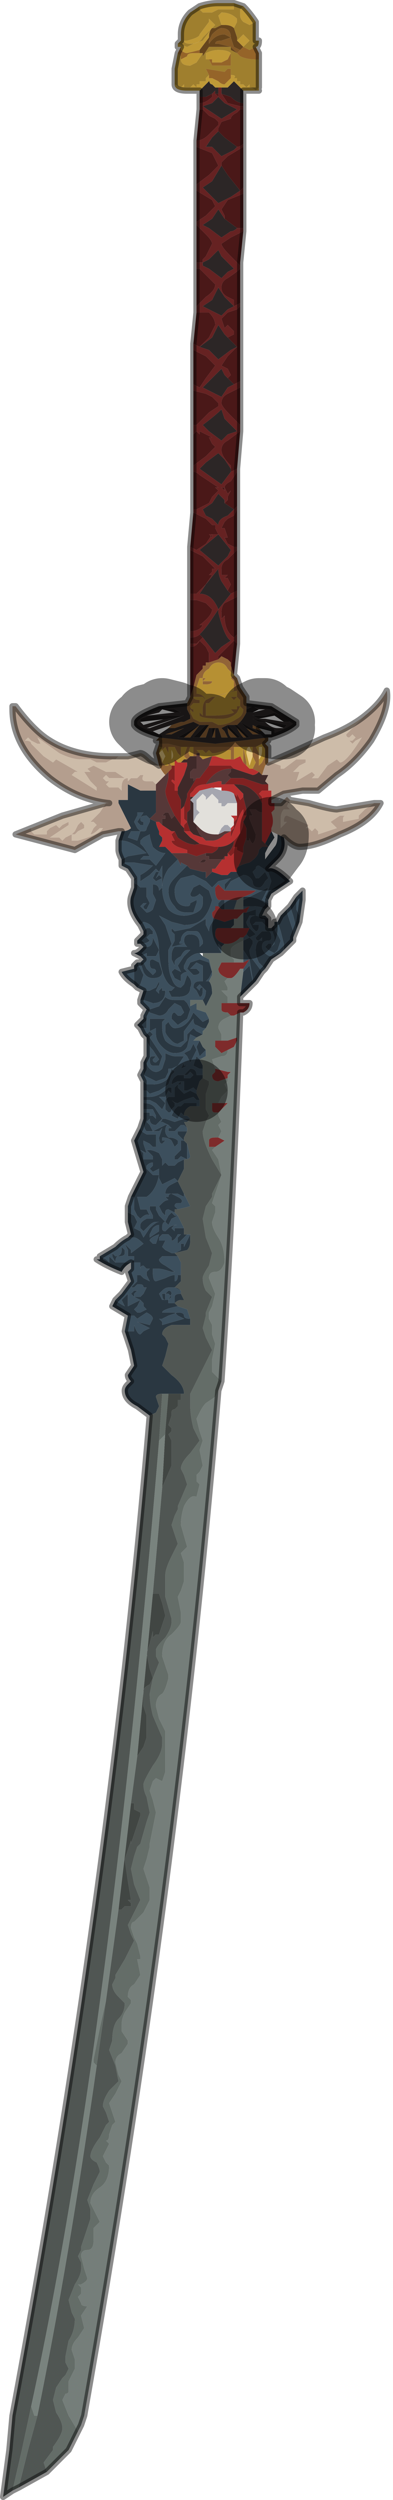 <?xml version="1.0" encoding="UTF-8" standalone="no"?>
<svg xmlns:xlink="http://www.w3.org/1999/xlink" height="40.0px" width="6.3px" xmlns="http://www.w3.org/2000/svg">
  <g transform="matrix(1.0, 0.0, 0.0, 1.0, 1.75, 18.2)">
    <path d="M1.6 -16.95 L1.6 -16.95 1.6 -16.95 Q1.6 -16.85 1.65 -16.85 L1.7 -16.8 1.75 -16.8 1.75 -16.75 1.75 -16.7 1.7 -16.7 1.7 -16.75 1.65 -16.7 1.65 -16.7 1.55 -16.65 1.45 -16.65 1.45 -16.75 1.6 -16.9 1.6 -16.95 M1.75 -16.65 L1.75 -16.65 1.85 -16.55 2.05 -16.45 1.8 -16.3 1.5 -16.5 1.65 -16.55 1.75 -16.65 M1.8 -16.7 L1.8 -16.8 1.8 -16.8 1.9 -16.8 1.95 -16.85 2.0 -16.9 2.15 -16.75 2.15 -16.75 2.15 -16.55 Q2.05 -16.55 1.95 -16.65 L1.8 -16.7 M1.45 -8.05 Q1.55 -8.15 1.65 -8.3 L1.75 -8.45 Q1.65 -8.7 1.45 -8.7 L1.55 -8.85 1.75 -9.1 Q1.75 -9.0 1.8 -8.9 L1.9 -8.75 1.95 -8.7 1.75 -8.45 1.75 -8.4 Q1.85 -8.0 1.95 -7.95 L1.8 -7.85 1.7 -7.75 1.5 -8.0 1.45 -8.05 M2.0 -10.05 L1.9 -9.95 Q1.75 -9.9 1.75 -9.8 L1.65 -9.9 1.55 -9.95 1.5 -10.05 1.65 -10.15 1.75 -10.3 1.85 -10.2 1.85 -10.15 2.0 -10.05 M1.95 -10.65 L1.8 -10.45 1.45 -10.7 1.55 -10.8 1.75 -10.95 1.85 -10.85 1.95 -10.7 1.95 -10.65 M2.0 -12.05 L1.9 -12.0 1.8 -11.85 1.5 -12.0 Q1.6 -12.1 1.8 -12.3 L1.85 -12.2 1.9 -12.15 2.0 -12.05 M2.05 -12.65 L1.95 -12.6 1.75 -12.45 1.6 -12.6 1.45 -12.65 1.65 -12.8 1.75 -13.0 1.85 -12.85 1.9 -12.8 2.05 -12.65 M2.0 -13.3 L2.0 -13.3 1.9 -13.25 1.8 -13.15 1.5 -13.3 1.65 -13.4 1.75 -13.6 1.85 -13.45 2.0 -13.3 2.0 -13.3 M2.05 -14.55 Q2.0 -14.5 1.95 -14.5 L1.8 -14.4 1.6 -14.55 1.5 -14.6 1.65 -14.7 1.75 -14.85 1.85 -14.7 1.85 -14.7 2.05 -14.55 M2.1 -15.15 L1.95 -15.05 1.75 -14.95 1.5 -15.2 1.65 -15.3 1.8 -15.55 1.9 -15.4 2.1 -15.15 M2.05 -15.85 L2.0 -15.8 1.8 -15.7 1.65 -15.85 1.55 -15.85 1.65 -16.0 1.75 -16.1 1.75 -16.1 1.85 -16.0 2.05 -15.85 M1.5 -14.0 L1.6 -14.05 1.75 -14.2 1.8 -14.1 2.0 -13.9 1.9 -13.85 1.8 -13.75 1.6 -13.9 1.5 -13.95 1.5 -14.0 M1.85 -11.5 L2.05 -11.3 1.9 -11.25 1.8 -11.15 1.6 -11.3 1.5 -11.4 Q1.7 -11.55 1.8 -11.65 L1.85 -11.5 M0.8 -6.4 L0.8 -6.4 Q0.45 -6.5 0.4 -6.6 L0.4 -6.65 Q0.4 -6.75 0.8 -6.9 L1.25 -6.95 1.25 -6.85 1.3 -6.75 1.3 -6.7 1.2 -6.65 1.2 -6.65 1.15 -6.65 1.15 -6.65 0.7 -6.5 0.7 -6.5 0.8 -6.45 0.8 -6.45 0.95 -6.55 1.05 -6.55 1.35 -6.65 1.45 -6.6 1.1 -6.4 1.2 -6.4 1.3 -6.4 1.45 -6.6 1.55 -6.6 1.35 -6.4 1.45 -6.4 1.55 -6.4 1.6 -6.55 1.65 -6.55 1.65 -6.4 1.7 -6.4 1.7 -6.55 1.75 -6.55 1.75 -6.55 1.8 -6.4 1.9 -6.4 1.85 -6.5 1.8 -6.55 1.9 -6.6 2.0 -6.6 2.05 -6.55 Q2.1 -6.45 2.15 -6.4 L2.2 -6.4 2.25 -6.4 2.05 -6.6 2.1 -6.65 Q2.15 -6.7 2.2 -6.8 L2.25 -6.8 2.3 -6.8 2.3 -6.8 2.5 -6.85 2.4 -6.85 2.3 -6.9 2.2 -6.85 2.2 -6.95 2.6 -6.9 3.0 -6.65 3.0 -6.6 Q2.9 -6.5 2.6 -6.4 L2.55 -6.4 1.7 -6.3 0.8 -6.4 M1.95 -9.4 L1.9 -9.3 1.75 -9.15 1.45 -9.4 1.75 -9.65 1.95 -9.4 M1.05 -6.8 L1.15 -6.8 1.15 -6.8 1.05 -6.85 0.9 -6.85 0.9 -6.85 0.85 -6.85 0.8 -6.8 0.8 -6.8 0.6 -6.75 1.05 -6.8 M1.05 -6.5 L0.9 -6.45 1.0 -6.45 1.3 -6.6 1.2 -6.55 1.05 -6.5 M0.95 -6.7 L1.0 -6.7 1.2 -6.75 1.25 -6.75 1.15 -6.75 1.15 -6.75 1.05 -6.75 0.85 -6.75 0.65 -6.75 0.5 -6.7 0.5 -6.65 0.55 -6.6 0.9 -6.7 0.95 -6.7 M2.05 -6.4 L2.1 -6.4 2.0 -6.5 1.9 -6.6 1.9 -6.55 Q1.9 -6.45 1.95 -6.4 L2.05 -6.4 M0.6 -6.55 L0.65 -6.55 1.2 -6.75 0.6 -6.55 M2.5 -6.45 L2.55 -6.4 2.5 -6.45 2.6 -6.45 2.6 -6.5 2.65 -6.5 2.3 -6.6 2.3 -6.55 2.45 -6.5 Q2.5 -6.45 2.5 -6.45 M2.4 -6.7 L2.5 -6.7 2.8 -6.65 2.85 -6.65 2.9 -6.65 Q2.85 -6.7 2.75 -6.75 L2.65 -6.8 2.5 -6.75 2.3 -6.75 2.4 -6.7 M2.8 -6.55 L2.85 -6.6 2.3 -6.7 2.3 -6.7 2.4 -6.65 2.45 -6.65 2.5 -6.65 Q2.6 -6.55 2.7 -6.55 L2.8 -6.55 M2.4 -6.45 L2.45 -6.45 2.1 -6.65 2.1 -6.65 2.2 -6.55 2.2 -6.55 2.3 -6.45 2.4 -6.45" fill="#2c2626" fill-rule="evenodd" stroke="none"/>
    <path d="M2.15 -18.1 L2.1 -18.05 2.1 -17.95 Q2.1 -17.9 2.15 -17.85 L2.25 -17.8 2.35 -17.85 2.35 -17.85 2.35 -17.55 2.4 -17.55 2.4 -17.55 Q2.4 -17.45 2.35 -17.45 L2.25 -17.4 2.15 -17.45 2.25 -17.55 2.15 -17.65 2.05 -17.55 2.05 -17.6 2.0 -17.75 2.05 -17.85 2.05 -17.9 Q1.95 -18.0 1.8 -18.0 L1.75 -17.95 1.75 -17.95 1.8 -17.8 1.7 -17.75 1.65 -17.75 1.65 -17.75 1.5 -17.55 1.35 -17.5 1.25 -17.45 1.1 -17.5 1.15 -17.55 Q1.15 -17.55 1.15 -17.65 1.15 -17.85 1.3 -18.0 L1.45 -18.1 1.45 -18.05 Q1.5 -18.0 1.5 -18.0 L1.55 -18.0 1.55 -18.0 1.65 -18.0 1.75 -18.05 2.0 -18.05 2.0 -18.15 2.15 -18.1 M2.05 -17.35 L2.05 -17.35 2.1 -17.3 Q2.2 -17.25 2.35 -17.25 L2.4 -17.25 2.4 -16.8 2.35 -16.75 Q2.3 -16.8 2.25 -16.8 L2.25 -16.85 2.2 -16.8 2.15 -16.85 2.15 -16.85 2.1 -16.85 2.1 -16.9 Q2.1 -16.9 2.05 -16.9 L2.05 -16.95 2.0 -16.95 Q2.05 -17.0 1.95 -17.0 L1.95 -17.1 1.9 -17.1 1.85 -17.05 1.55 -17.1 1.6 -17.0 1.55 -16.95 1.55 -16.9 1.5 -16.9 1.45 -16.9 1.45 -16.85 1.4 -16.85 1.4 -16.8 1.35 -16.85 1.3 -16.8 1.3 -16.8 1.25 -16.8 1.25 -16.8 1.2 -16.8 1.2 -16.85 1.15 -16.8 1.05 -16.85 1.05 -17.1 1.1 -17.35 1.15 -17.3 1.15 -17.25 1.15 -17.25 Q1.15 -17.15 1.3 -17.15 L1.4 -17.2 1.5 -17.35 1.5 -17.3 1.6 -17.45 1.75 -17.45 1.95 -17.45 1.95 -17.4 2.05 -17.35 2.05 -17.35 M1.25 -17.55 L1.2 -17.55 Q1.2 -17.5 1.3 -17.5 1.45 -17.5 1.5 -17.6 L1.7 -17.8 1.6 -17.9 1.6 -17.85 1.45 -17.65 Q1.45 -17.6 1.25 -17.55 M1.95 -17.35 L1.95 -17.35 Q1.9 -17.4 1.75 -17.4 1.65 -17.4 1.55 -17.35 L1.55 -17.25 1.6 -17.25 1.65 -17.15 1.8 -17.15 1.95 -17.15 1.95 -17.35" fill="#9f7f2e" fill-rule="evenodd" stroke="none"/>
    <path d="M2.35 -17.85 L2.35 -17.85 2.25 -17.8 2.15 -17.85 Q2.1 -17.9 2.1 -17.95 L2.1 -18.05 2.15 -18.1 Q2.25 -18.0 2.35 -17.85 M2.0 -18.15 L2.0 -18.05 1.75 -18.05 1.65 -18.0 1.55 -18.0 1.55 -18.0 1.5 -18.0 Q1.5 -18.0 1.45 -18.05 L1.45 -18.1 Q1.6 -18.15 1.75 -18.15 L2.0 -18.15 M1.1 -17.5 L1.25 -17.45 1.35 -17.5 1.5 -17.55 1.65 -17.75 1.65 -17.75 Q1.6 -17.7 1.6 -17.6 L1.45 -17.4 1.25 -17.35 Q1.2 -17.35 1.15 -17.4 L1.15 -17.45 1.1 -17.45 1.1 -17.5 M1.8 -17.8 L1.75 -17.95 1.75 -17.95 1.8 -18.0 Q1.95 -18.0 2.05 -17.9 L2.05 -17.85 2.0 -17.75 Q1.95 -17.8 1.85 -17.8 L1.8 -17.8 M2.05 -17.55 L2.15 -17.65 2.25 -17.55 2.15 -17.45 2.15 -17.45 2.05 -17.55 M1.5 -17.35 L1.4 -17.2 1.3 -17.15 Q1.15 -17.15 1.15 -17.25 L1.15 -17.25 1.25 -17.3 Q1.25 -17.35 1.35 -17.35 L1.45 -17.35 1.5 -17.35 M1.05 -16.85 L1.15 -16.8 1.2 -16.85 1.2 -16.8 1.25 -16.8 1.25 -16.8 1.3 -16.8 1.3 -16.8 1.35 -16.85 1.4 -16.8 1.4 -16.85 1.45 -16.85 1.45 -16.9 1.5 -16.9 1.55 -16.9 1.55 -16.95 1.6 -17.0 1.6 -16.95 1.65 -16.95 1.75 -16.9 Q1.8 -16.85 1.85 -16.85 L1.9 -16.9 1.95 -16.95 1.95 -17.0 Q2.05 -17.0 2.0 -16.95 L2.05 -16.95 2.05 -16.9 Q2.1 -16.9 2.1 -16.9 L2.1 -16.85 2.15 -16.85 2.15 -16.85 2.2 -16.8 2.25 -16.85 2.25 -16.8 Q2.3 -16.8 2.35 -16.75 L2.4 -16.8 2.4 -16.75 2.4 -16.75 2.35 -16.75 2.15 -16.75 2.15 -16.75 2.0 -16.9 1.95 -16.85 1.9 -16.8 1.8 -16.8 1.8 -16.8 1.75 -16.8 1.7 -16.8 1.65 -16.85 Q1.6 -16.85 1.6 -16.95 L1.6 -16.9 1.45 -16.75 1.25 -16.75 Q1.05 -16.75 1.05 -16.85 L1.05 -16.85 M1.25 -17.55 Q1.45 -17.6 1.45 -17.65 L1.6 -17.85 1.6 -17.9 1.7 -17.8 1.5 -17.6 Q1.45 -17.5 1.3 -17.5 1.2 -17.5 1.2 -17.55 L1.25 -17.55 M1.6 -17.25 L1.55 -17.25 1.55 -17.35 Q1.65 -17.4 1.75 -17.4 1.9 -17.4 1.95 -17.35 L1.95 -17.35 1.9 -17.25 1.8 -17.2 1.65 -17.2 1.65 -17.25 1.6 -17.25" fill="#bf9937" fill-rule="evenodd" stroke="none"/>
    <path d="M1.65 -17.75 L1.7 -17.75 1.8 -17.8 1.85 -17.8 Q1.95 -17.8 2.0 -17.75 L2.05 -17.6 2.05 -17.55 2.15 -17.45 2.1 -17.4 2.0 -17.45 1.95 -17.6 Q1.95 -17.75 1.8 -17.75 1.75 -17.75 1.65 -17.65 L1.6 -17.55 1.6 -17.5 Q1.7 -17.65 1.85 -17.65 L1.95 -17.6 1.8 -17.55 Q1.7 -17.55 1.7 -17.5 L1.65 -17.5 1.7 -17.5 1.75 -17.5 1.95 -17.45 2.05 -17.35 2.05 -17.35 2.05 -17.35 1.95 -17.4 1.95 -17.45 1.75 -17.45 1.6 -17.45 1.5 -17.3 1.5 -17.35 1.45 -17.35 1.45 -17.4 1.6 -17.6 Q1.6 -17.7 1.65 -17.75" fill="#66451d" fill-rule="evenodd" stroke="none"/>
    <path d="M2.15 -17.45 L2.25 -17.4 2.35 -17.45 2.4 -17.35 2.4 -17.25 2.35 -17.25 Q2.2 -17.25 2.1 -17.3 L2.05 -17.35 2.05 -17.35 2.1 -17.4 2.15 -17.45 2.15 -17.45 M1.15 -17.25 L1.15 -17.3 1.1 -17.35 1.15 -17.45 1.15 -17.4 Q1.2 -17.35 1.25 -17.35 L1.45 -17.4 1.45 -17.35 1.35 -17.35 Q1.25 -17.35 1.25 -17.3 L1.15 -17.25 M1.6 -17.0 L1.55 -17.1 1.85 -17.05 1.9 -17.1 1.95 -17.1 1.95 -17.0 1.95 -16.95 1.9 -16.9 1.85 -16.85 Q1.8 -16.85 1.75 -16.9 L1.65 -16.95 1.6 -16.95 1.6 -16.95 1.6 -17.0 M1.6 -17.25 L1.65 -17.25 1.65 -17.2 1.8 -17.2 1.9 -17.25 1.95 -17.35 1.95 -17.15 1.8 -17.15 1.65 -17.15 1.6 -17.25 M1.6 -16.95 L1.6 -16.95 1.6 -16.95" fill="#956429" fill-rule="evenodd" stroke="none"/>
    <path d="M2.1 -17.4 L2.05 -17.35 2.05 -17.35 1.95 -17.45 1.75 -17.5 1.7 -17.5 1.65 -17.5 1.7 -17.5 Q1.7 -17.55 1.8 -17.55 L1.95 -17.6 1.85 -17.65 Q1.7 -17.65 1.6 -17.5 L1.6 -17.55 1.65 -17.65 Q1.75 -17.75 1.8 -17.75 1.95 -17.75 1.95 -17.6 L2.0 -17.45 2.1 -17.4" fill="#835926" fill-rule="evenodd" stroke="none"/>
    <path d="M1.6 -16.95 L1.6 -16.95 1.6 -16.95 1.6 -16.95 M1.45 -16.65 L1.55 -16.65 1.65 -16.7 1.65 -16.7 1.65 -16.65 Q1.55 -16.55 1.45 -16.55 L1.45 -16.55 1.45 -16.65 M1.7 -16.75 L1.7 -16.7 1.75 -16.7 1.75 -16.65 1.7 -16.7 1.7 -16.75 M1.75 -16.65 L1.75 -16.65 M1.8 -16.7 L1.95 -16.65 Q2.05 -16.55 2.15 -16.55 L2.15 -16.5 2.15 -16.5 2.1 -16.5 1.9 -16.55 1.8 -16.7 M1.45 -16.45 Q1.45 -16.45 1.5 -16.45 L1.6 -16.35 1.7 -16.3 1.75 -16.25 1.75 -16.2 1.6 -16.05 Q1.5 -15.95 1.4 -15.95 L1.45 -16.45 M1.4 -15.85 L1.65 -15.75 1.75 -15.55 1.75 -15.55 1.6 -15.4 1.4 -15.25 1.4 -15.85 M1.4 -15.15 L1.4 -15.15 1.65 -15.0 1.7 -14.9 1.55 -14.75 1.4 -14.65 1.4 -15.15 M1.4 -14.6 L1.55 -14.45 Q1.65 -14.35 1.65 -14.3 L1.55 -14.1 1.5 -14.05 1.5 -14.0 1.5 -14.0 1.45 -14.0 1.45 -14.0 Q1.4 -14.0 1.4 -14.0 L1.4 -14.6 M1.4 -13.95 L1.4 -13.9 1.4 -13.9 1.45 -13.9 1.45 -13.9 1.55 -13.8 1.7 -13.65 Q1.7 -13.55 1.55 -13.45 L1.4 -13.3 1.4 -13.95 M1.4 -13.2 L1.6 -13.2 Q1.7 -13.1 1.7 -13.0 L1.6 -12.8 1.45 -12.65 1.35 -12.7 1.4 -13.2 M1.35 -12.6 Q1.45 -12.55 1.55 -12.5 L1.7 -12.35 1.55 -12.15 1.45 -12.0 1.35 -12.05 1.35 -12.6 M1.35 -11.95 L1.55 -11.9 1.65 -11.85 1.75 -11.75 1.75 -11.7 1.6 -11.6 1.4 -11.4 1.35 -11.4 1.35 -11.95 M1.35 -11.25 L1.4 -11.3 1.45 -11.25 1.45 -11.3 1.55 -11.25 Q1.65 -11.2 1.65 -11.2 L1.6 -11.2 1.65 -11.1 1.7 -11.05 1.55 -10.9 1.35 -10.75 1.35 -10.75 1.35 -11.25 M1.35 -10.65 L1.35 -10.65 Q1.4 -10.65 1.45 -10.6 L1.45 -10.6 1.45 -10.6 1.75 -10.4 1.7 -10.4 1.75 -10.35 1.65 -10.25 1.6 -10.15 1.4 -10.05 1.4 -10.05 1.35 -10.05 1.35 -10.65 M1.35 -10.0 L1.35 -10.0 1.55 -9.9 1.65 -9.8 1.7 -9.8 1.7 -9.75 1.75 -9.65 1.7 -9.65 1.7 -9.65 1.65 -9.65 1.6 -9.65 1.6 -9.65 1.65 -9.6 1.65 -9.65 1.55 -9.5 1.4 -9.4 1.3 -9.45 1.35 -10.0 M1.3 -9.4 L1.5 -9.3 1.7 -9.1 1.65 -9.1 Q1.65 -9.05 1.65 -9.05 L1.65 -9.0 1.65 -9.05 1.6 -9.0 1.65 -9.0 1.55 -8.85 1.4 -8.7 1.3 -8.7 1.3 -9.4 M1.3 -8.6 L1.4 -8.6 1.55 -8.55 1.65 -8.45 Q1.65 -8.35 1.45 -8.2 L1.45 -8.2 1.5 -8.2 1.5 -8.2 Q1.45 -8.1 1.3 -8.1 L1.3 -8.6 M1.3 -8.0 Q1.4 -8.0 1.45 -8.05 L1.5 -8.0 1.4 -7.9 1.3 -7.9 1.3 -8.0 M1.9 -8.75 L1.95 -8.85 1.9 -8.95 1.85 -8.95 1.9 -9.0 1.85 -9.0 1.8 -9.0 1.8 -9.1 Q1.8 -9.2 1.9 -9.25 L2.05 -9.4 2.05 -8.75 1.95 -8.7 1.9 -8.75 M2.05 -9.45 L2.0 -9.45 1.9 -9.5 1.85 -9.6 1.85 -9.6 1.85 -9.6 1.9 -9.6 1.85 -9.75 1.85 -9.7 1.85 -9.75 1.8 -9.75 1.85 -9.85 1.9 -9.9 2.0 -9.95 2.05 -10.05 2.05 -9.45 M2.05 -10.1 L2.0 -10.05 1.85 -10.15 1.9 -10.2 1.9 -10.25 1.95 -10.35 1.9 -10.3 1.85 -10.4 1.85 -10.35 1.85 -10.35 1.8 -10.4 1.85 -10.4 Q1.85 -10.45 1.95 -10.5 L2.05 -10.65 2.05 -10.1 M2.05 -10.7 L1.95 -10.65 1.95 -10.7 1.95 -10.75 Q1.8 -10.9 1.8 -11.0 1.8 -11.1 1.9 -11.15 L2.1 -11.3 2.05 -10.7 M2.1 -11.4 L1.95 -11.55 Q1.8 -11.7 1.8 -11.75 1.8 -11.85 1.9 -11.9 L2.1 -12.0 2.1 -11.4 M2.1 -12.1 L2.0 -12.05 1.9 -12.15 1.95 -12.2 1.9 -12.3 1.8 -12.35 1.9 -12.5 2.1 -12.7 2.05 -12.65 1.9 -12.8 2.0 -12.85 2.0 -12.9 1.9 -13.0 1.9 -13.0 1.85 -12.95 1.8 -13.1 1.85 -13.15 1.9 -13.2 2.05 -13.25 2.1 -13.3 2.1 -12.7 2.1 -12.1 M2.1 -13.35 L2.0 -13.3 2.0 -13.3 2.0 -13.4 1.9 -13.45 Q1.8 -13.5 1.8 -13.6 1.8 -13.7 1.9 -13.75 2.05 -13.85 2.1 -13.9 L2.1 -13.35 M2.1 -14.0 L2.1 -13.95 1.95 -14.1 Q1.8 -14.25 1.8 -14.3 L1.95 -14.4 2.15 -14.5 2.1 -14.0 M2.15 -14.55 L2.05 -14.55 1.85 -14.7 1.85 -14.7 1.85 -14.75 1.8 -14.85 1.9 -15.0 2.15 -15.1 2.15 -14.55 M2.15 -15.2 L2.1 -15.15 1.9 -15.4 1.8 -15.55 1.8 -15.6 1.9 -15.7 2.15 -15.85 2.15 -15.2 M2.15 -15.9 Q2.1 -15.85 2.05 -15.85 L1.85 -16.0 1.75 -16.1 1.75 -16.15 1.8 -16.25 1.95 -16.3 Q1.95 -16.35 2.05 -16.4 L2.1 -16.45 2.15 -16.45 2.15 -15.9 M2.0 -13.3 L2.0 -13.3 M1.3 -7.05 L1.3 -7.85 Q1.4 -7.85 1.45 -7.95 L1.55 -7.85 1.6 -7.75 1.6 -7.7 1.6 -7.7 1.6 -7.6 1.55 -7.6 1.55 -7.55 1.5 -7.55 1.5 -7.5 1.4 -7.4 1.35 -7.2 1.3 -7.05 1.3 -7.05 M2.05 -8.65 L2.05 -8.05 2.0 -8.0 Q1.85 -8.1 1.85 -8.35 L1.85 -8.35 1.8 -8.3 1.8 -8.4 Q1.8 -8.5 1.85 -8.55 L2.05 -8.65 M2.05 -7.9 L2.0 -7.4 1.95 -7.55 1.95 -7.6 1.9 -7.65 1.8 -7.7 1.75 -7.65 1.75 -7.7 1.85 -7.8 2.0 -7.95 2.05 -7.9" fill="#4a1818" fill-rule="evenodd" stroke="none"/>
    <path d="M1.65 -16.7 L1.7 -16.75 1.7 -16.7 1.75 -16.65 1.75 -16.7 1.75 -16.75 1.75 -16.8 1.8 -16.8 1.8 -16.7 1.9 -16.55 2.1 -16.5 2.15 -16.5 2.15 -16.5 2.15 -16.45 2.1 -16.45 2.05 -16.4 Q1.95 -16.35 1.95 -16.3 L1.8 -16.25 1.75 -16.15 1.75 -16.1 1.75 -16.1 1.65 -16.0 1.55 -15.85 1.65 -15.85 1.8 -15.7 2.0 -15.8 2.05 -15.85 Q2.1 -15.85 2.15 -15.9 L2.15 -15.85 1.9 -15.7 1.8 -15.6 1.8 -15.55 1.65 -15.3 1.5 -15.2 1.75 -14.95 1.95 -15.05 2.1 -15.15 2.15 -15.2 2.15 -15.1 1.9 -15.0 1.8 -14.85 1.85 -14.75 1.85 -14.7 1.75 -14.85 1.65 -14.7 1.5 -14.6 1.6 -14.55 1.8 -14.4 1.95 -14.5 Q2.0 -14.5 2.05 -14.55 L2.15 -14.55 2.15 -14.5 1.95 -14.4 1.8 -14.3 Q1.8 -14.25 1.95 -14.1 L2.1 -13.95 2.1 -14.0 2.1 -13.9 Q2.05 -13.85 1.9 -13.75 1.8 -13.7 1.8 -13.6 1.8 -13.5 1.9 -13.45 L2.0 -13.4 2.0 -13.3 2.0 -13.3 2.1 -13.35 2.1 -13.3 2.05 -13.25 1.9 -13.2 1.85 -13.15 1.8 -13.1 1.85 -12.95 1.9 -13.0 1.9 -13.0 2.0 -12.9 2.0 -12.85 1.9 -12.8 1.85 -12.85 1.75 -13.0 1.65 -12.8 1.45 -12.65 1.6 -12.6 1.75 -12.45 1.95 -12.6 2.05 -12.65 2.1 -12.7 1.9 -12.5 1.8 -12.35 1.9 -12.3 1.95 -12.2 1.9 -12.15 1.85 -12.2 1.8 -12.3 Q1.6 -12.1 1.5 -12.0 L1.8 -11.85 1.9 -12.0 2.0 -12.05 2.1 -12.1 2.1 -12.0 1.9 -11.9 Q1.8 -11.85 1.8 -11.75 1.8 -11.7 1.95 -11.55 L2.1 -11.4 2.1 -11.3 1.9 -11.15 Q1.8 -11.1 1.8 -11.0 1.8 -10.9 1.95 -10.75 L1.95 -10.7 1.85 -10.85 1.75 -10.95 1.55 -10.8 1.45 -10.7 1.8 -10.45 1.95 -10.65 2.05 -10.7 2.05 -10.65 1.95 -10.5 Q1.85 -10.45 1.85 -10.4 L1.8 -10.4 1.85 -10.35 1.85 -10.35 1.85 -10.4 1.9 -10.3 1.95 -10.35 1.9 -10.25 1.9 -10.2 1.85 -10.15 1.85 -10.2 1.75 -10.3 1.65 -10.15 1.5 -10.05 1.55 -9.95 1.65 -9.9 1.75 -9.8 Q1.75 -9.9 1.9 -9.95 L2.0 -10.05 2.05 -10.1 2.05 -10.05 2.0 -9.95 1.9 -9.9 1.85 -9.85 1.8 -9.75 1.85 -9.75 1.85 -9.7 1.85 -9.75 1.9 -9.6 1.85 -9.6 1.85 -9.6 1.85 -9.6 1.9 -9.5 2.0 -9.45 2.05 -9.45 2.05 -9.4 1.9 -9.25 Q1.8 -9.2 1.8 -9.1 L1.8 -9.0 1.85 -9.0 1.9 -9.0 1.85 -8.95 1.9 -8.95 1.95 -8.85 1.9 -8.75 1.8 -8.9 Q1.75 -9.0 1.75 -9.1 L1.55 -8.85 1.45 -8.7 Q1.65 -8.7 1.75 -8.45 L1.65 -8.3 Q1.55 -8.15 1.45 -8.05 1.4 -8.0 1.3 -8.0 L1.3 -8.1 Q1.45 -8.1 1.5 -8.2 L1.5 -8.2 1.45 -8.2 1.45 -8.2 Q1.65 -8.35 1.65 -8.45 L1.55 -8.55 1.4 -8.6 1.3 -8.6 1.3 -8.7 1.4 -8.7 1.55 -8.85 1.65 -9.0 1.6 -9.0 1.65 -9.05 1.65 -9.0 1.65 -9.05 Q1.65 -9.05 1.65 -9.1 L1.7 -9.1 1.5 -9.3 1.3 -9.4 1.3 -9.45 1.4 -9.4 1.55 -9.5 1.65 -9.65 1.65 -9.6 1.6 -9.65 1.6 -9.65 1.65 -9.65 1.7 -9.65 1.7 -9.65 1.75 -9.65 1.7 -9.75 1.7 -9.8 1.65 -9.8 1.55 -9.9 1.35 -10.0 1.35 -10.0 1.35 -10.05 1.4 -10.05 1.4 -10.05 1.6 -10.15 1.65 -10.25 1.75 -10.35 1.7 -10.4 1.75 -10.4 1.45 -10.6 1.45 -10.6 1.45 -10.6 Q1.4 -10.65 1.35 -10.65 L1.35 -10.65 1.35 -10.75 1.35 -10.75 1.55 -10.9 1.7 -11.05 1.65 -11.1 1.6 -11.2 1.65 -11.2 Q1.65 -11.2 1.55 -11.25 L1.45 -11.3 1.45 -11.25 1.4 -11.3 1.35 -11.25 1.35 -11.4 1.4 -11.4 1.6 -11.6 1.75 -11.7 1.75 -11.75 1.65 -11.85 1.55 -11.9 1.35 -11.95 1.35 -12.05 1.45 -12.0 1.55 -12.15 1.7 -12.35 1.55 -12.5 Q1.45 -12.55 1.35 -12.6 L1.35 -12.7 1.45 -12.65 1.6 -12.8 1.7 -13.0 Q1.7 -13.1 1.6 -13.2 L1.4 -13.2 1.4 -13.3 1.55 -13.45 Q1.7 -13.55 1.7 -13.65 L1.55 -13.8 1.45 -13.9 1.45 -13.9 1.4 -13.9 1.4 -13.9 1.4 -13.95 1.4 -14.0 Q1.4 -14.0 1.45 -14.0 L1.45 -14.0 1.5 -14.0 1.5 -14.0 1.5 -14.05 1.55 -14.1 1.65 -14.3 Q1.65 -14.35 1.55 -14.45 L1.4 -14.6 1.4 -14.65 1.55 -14.75 1.7 -14.9 1.65 -15.0 1.4 -15.15 1.4 -15.15 1.4 -15.25 1.6 -15.4 1.75 -15.55 1.75 -15.55 1.65 -15.75 1.4 -15.85 1.4 -15.95 Q1.5 -15.95 1.6 -16.05 L1.75 -16.2 1.75 -16.25 1.7 -16.3 1.6 -16.35 1.5 -16.45 Q1.45 -16.45 1.45 -16.45 L1.45 -16.55 1.45 -16.55 Q1.55 -16.55 1.65 -16.65 L1.65 -16.7 M2.1 -12.7 L2.1 -12.7 M2.0 -13.3 L1.85 -13.45 1.75 -13.6 1.65 -13.4 1.5 -13.3 1.8 -13.15 1.9 -13.25 2.0 -13.3 2.0 -13.3 M1.75 -16.65 L1.65 -16.55 1.5 -16.5 1.8 -16.3 2.05 -16.45 1.85 -16.55 1.75 -16.65 M1.5 -14.0 L1.5 -13.95 1.6 -13.9 1.8 -13.75 1.9 -13.85 2.0 -13.9 1.8 -14.1 1.75 -14.2 1.6 -14.05 1.5 -14.0 M1.85 -11.5 L1.8 -11.65 Q1.7 -11.55 1.5 -11.4 L1.6 -11.3 1.8 -11.15 1.9 -11.25 2.05 -11.3 1.85 -11.5 M1.3 -7.85 L1.3 -7.9 1.4 -7.9 1.5 -8.0 1.7 -7.75 1.8 -7.85 1.95 -7.95 Q1.85 -8.0 1.75 -8.4 L1.75 -8.45 1.95 -8.7 2.05 -8.75 2.05 -8.65 1.85 -8.55 Q1.8 -8.5 1.8 -8.4 L1.8 -8.3 1.85 -8.35 1.85 -8.35 Q1.85 -8.1 2.0 -8.0 L2.05 -8.05 2.05 -7.9 2.0 -7.95 1.85 -7.8 1.75 -7.7 1.75 -7.65 1.6 -7.6 1.55 -7.6 1.55 -7.6 1.6 -7.6 1.6 -7.7 1.6 -7.7 1.6 -7.75 1.55 -7.85 1.45 -7.95 Q1.4 -7.85 1.3 -7.85 M1.95 -9.4 L1.75 -9.65 1.45 -9.4 1.75 -9.15 1.9 -9.3 1.95 -9.4" fill="#662222" fill-rule="evenodd" stroke="none"/>
    <path d="M0.8 -5.95 L0.75 -6.15 0.8 -6.3 0.8 -6.25 0.8 -6.3 0.95 -6.3 1.15 -6.25 1.15 -6.1 1.1 -6.15 1.1 -6.15 1.05 -6.25 1.0 -6.25 0.95 -6.25 0.95 -6.1 0.95 -6.15 0.9 -6.25 0.85 -6.2 0.85 -6.25 0.8 -6.25 Q0.8 -6.25 0.8 -6.2 L0.8 -6.15 0.85 -6.0 0.9 -5.95 0.9 -5.95 0.9 -5.95 0.95 -5.95 0.95 -6.0 1.0 -5.95 1.0 -5.95 1.0 -5.9 0.95 -5.85 0.9 -5.8 Q0.85 -5.85 0.8 -5.95 L0.8 -5.95 M1.25 -6.95 L1.3 -7.05 1.3 -7.05 1.35 -7.2 1.4 -7.4 1.5 -7.5 1.5 -7.55 1.55 -7.55 1.55 -7.6 1.55 -7.6 1.6 -7.6 1.75 -7.65 1.8 -7.7 1.9 -7.65 1.95 -7.6 1.95 -7.55 2.0 -7.4 2.05 -7.35 2.1 -7.2 2.2 -7.05 2.2 -6.95 2.2 -6.85 2.2 -6.8 Q2.15 -6.7 2.1 -6.65 L2.05 -6.6 2.0 -6.6 1.9 -6.6 1.8 -6.55 1.85 -6.5 1.9 -6.4 1.8 -6.4 1.75 -6.55 1.75 -6.55 1.7 -6.55 1.65 -6.55 1.6 -6.55 1.55 -6.4 1.45 -6.4 1.6 -6.6 1.6 -6.6 1.55 -6.6 1.45 -6.6 1.3 -6.4 1.2 -6.4 1.45 -6.6 1.45 -6.6 1.35 -6.65 1.05 -6.55 0.95 -6.55 0.95 -6.55 1.0 -6.6 1.15 -6.65 1.15 -6.65 1.2 -6.65 1.2 -6.65 1.3 -6.7 1.3 -6.75 1.25 -6.85 1.25 -6.95 M2.5 -6.3 L2.5 -6.3 2.55 -6.25 2.55 -6.0 2.55 -6.0 2.5 -5.95 2.45 -5.8 2.4 -5.85 2.3 -5.9 2.35 -6.0 2.3 -6.1 2.3 -6.15 2.3 -6.25 2.35 -6.25 2.4 -6.15 2.4 -6.15 2.4 -6.05 2.4 -5.95 2.45 -6.0 2.5 -6.1 2.5 -6.2 2.45 -6.3 2.5 -6.3 M2.55 -6.0 L2.55 -6.0 M1.75 -7.6 Q1.65 -7.6 1.6 -7.5 1.5 -7.45 1.5 -7.35 L1.55 -7.35 1.5 -7.3 1.5 -7.3 1.6 -7.3 1.6 -7.3 1.65 -7.3 1.65 -7.3 Q1.65 -7.25 1.55 -7.25 L1.5 -7.25 1.5 -7.35 1.45 -7.35 1.4 -7.2 1.4 -7.1 Q1.5 -7.1 1.55 -7.0 L1.65 -7.05 1.7 -7.05 2.0 -7.15 2.0 -7.2 2.0 -7.3 1.95 -7.35 1.95 -7.35 2.0 -7.4 1.95 -7.45 1.9 -7.5 Q1.85 -7.6 1.75 -7.6 L1.75 -7.6 M1.7 -7.05 L1.6 -6.95 1.55 -6.95 1.55 -6.85 1.55 -6.75 1.65 -6.75 Q1.9 -6.75 2.0 -6.8 L1.95 -6.85 1.8 -6.8 1.8 -6.8 1.95 -6.85 2.0 -6.85 2.05 -6.85 2.05 -6.9 2.1 -6.9 2.1 -7.0 2.05 -7.05 2.0 -7.0 1.95 -7.05 2.0 -7.05 2.05 -7.05 Q2.05 -7.1 2.05 -7.15 1.8 -7.1 1.7 -7.05 L1.7 -7.05 M1.35 -7.05 Q1.35 -7.0 1.45 -7.0 L1.45 -6.95 1.4 -6.95 1.35 -6.95 1.3 -6.9 Q1.3 -6.85 1.35 -6.85 L1.35 -6.8 1.3 -6.85 1.3 -6.8 1.35 -6.7 1.45 -6.65 1.5 -6.65 1.55 -6.65 1.65 -6.65 1.75 -6.6 Q1.9 -6.6 2.05 -6.7 2.15 -6.75 2.15 -6.85 L2.1 -6.9 2.05 -6.8 Q1.95 -6.7 1.8 -6.7 1.5 -6.7 1.45 -6.75 L1.45 -6.8 1.5 -6.75 1.5 -6.85 Q1.5 -6.95 1.55 -7.0 L1.5 -7.05 1.4 -7.05 1.35 -7.05 M1.9 -6.6 L1.9 -6.6 M1.0 -6.6 L1.0 -6.6 M1.05 -6.5 L1.2 -6.55 1.3 -6.6 1.0 -6.45 0.9 -6.45 1.05 -6.5 M1.25 -6.05 L1.2 -6.1 1.25 -6.25 1.3 -6.25 Q1.25 -6.15 1.3 -6.1 L1.25 -6.05 M1.35 -6.25 L1.45 -6.25 1.7 -6.25 1.95 -6.25 2.0 -6.25 2.0 -6.05 Q1.95 -6.05 1.95 -6.05 L1.95 -6.2 1.9 -6.2 1.7 -6.15 1.65 -6.15 1.65 -6.15 1.6 -6.2 1.55 -6.15 1.5 -6.2 1.45 -6.2 1.4 -6.2 1.45 -6.15 1.4 -6.15 1.4 -6.1 1.35 -6.1 1.35 -6.25 M2.15 -6.25 L2.15 -6.25 2.2 -6.0 2.2 -5.95 2.15 -6.0 2.15 -6.25 M2.05 -6.4 L1.95 -6.4 Q1.9 -6.45 1.9 -6.55 L2.05 -6.4 M1.7 -6.55 L1.7 -6.4 1.65 -6.4 1.7 -6.55 M2.45 -6.5 L2.3 -6.55 2.3 -6.6 2.4 -6.55 2.45 -6.5 M2.4 -6.45 L2.3 -6.45 2.2 -6.55 2.4 -6.45 M2.2 -6.4 L2.15 -6.4 Q2.1 -6.45 2.05 -6.55 L2.2 -6.4" fill="#916437" fill-rule="evenodd" stroke="none"/>
    <path d="M2.45 -6.3 L2.5 -6.2 2.5 -6.1 2.45 -6.0 2.4 -5.95 2.4 -6.05 Q2.45 -6.1 2.45 -6.2 L2.45 -6.25 2.4 -6.25 2.4 -6.15 2.35 -6.25 2.45 -6.3 M2.3 -6.25 L2.3 -6.15 2.25 -6.25 Q2.2 -6.25 2.2 -6.15 L2.25 -5.95 2.3 -6.1 2.35 -6.0 2.3 -5.9 2.25 -5.9 2.2 -5.95 2.2 -6.0 2.15 -6.25 2.3 -6.25 M1.75 -7.6 L1.75 -7.6 Q1.85 -7.6 1.9 -7.5 L1.95 -7.45 2.0 -7.4 1.95 -7.35 1.95 -7.35 2.0 -7.3 2.0 -7.2 2.0 -7.15 1.7 -7.05 1.65 -7.05 1.55 -7.0 Q1.5 -7.1 1.4 -7.1 L1.4 -7.2 1.45 -7.35 1.5 -7.35 1.5 -7.25 1.55 -7.25 Q1.65 -7.25 1.65 -7.3 L1.65 -7.3 1.6 -7.3 1.6 -7.3 1.5 -7.3 1.5 -7.3 1.55 -7.35 1.5 -7.35 Q1.5 -7.45 1.6 -7.5 1.65 -7.6 1.75 -7.6 M1.7 -7.05 L1.7 -7.05 Q1.8 -7.1 2.05 -7.15 2.05 -7.1 2.05 -7.05 L2.0 -7.05 1.95 -7.05 2.0 -7.0 2.05 -7.05 2.1 -7.0 2.1 -6.9 2.05 -6.9 2.05 -6.85 2.0 -6.85 1.95 -6.85 1.8 -6.8 1.8 -6.8 1.95 -6.85 2.0 -6.8 Q1.9 -6.75 1.65 -6.75 L1.55 -6.75 1.55 -6.85 1.55 -6.95 1.6 -6.95 1.7 -7.05 M1.35 -7.05 L1.4 -7.05 1.5 -7.05 1.55 -7.0 Q1.5 -6.95 1.5 -6.85 L1.5 -6.75 1.45 -6.8 1.45 -6.75 Q1.5 -6.7 1.8 -6.7 1.95 -6.7 2.05 -6.8 L2.1 -6.9 2.15 -6.85 Q2.15 -6.75 2.05 -6.7 1.9 -6.6 1.75 -6.6 L1.65 -6.65 1.55 -6.65 1.5 -6.65 1.45 -6.65 1.35 -6.7 1.3 -6.8 1.3 -6.85 1.35 -6.8 1.35 -6.85 Q1.3 -6.85 1.3 -6.9 L1.35 -6.95 1.4 -6.95 1.45 -6.95 1.45 -7.0 Q1.35 -7.0 1.35 -7.05 M1.15 -6.25 L1.25 -6.25 1.2 -6.1 1.25 -6.05 1.2 -6.05 1.15 -6.0 1.1 -6.0 1.05 -6.05 1.05 -5.95 1.0 -5.95 1.0 -5.95 0.95 -6.0 0.95 -5.95 0.9 -5.95 0.9 -5.95 0.9 -5.95 0.85 -6.0 0.8 -6.15 0.8 -6.2 Q0.8 -6.25 0.8 -6.25 L0.85 -6.25 0.85 -6.2 0.9 -6.25 0.95 -6.15 0.95 -6.1 0.95 -6.25 1.0 -6.25 1.05 -6.25 1.1 -6.15 1.1 -6.15 1.15 -6.1 1.15 -6.25 M1.3 -6.25 L1.35 -6.25 1.35 -6.1 1.3 -6.1 1.3 -6.1 Q1.25 -6.15 1.3 -6.25 M2.0 -6.25 L2.15 -6.25 2.15 -6.0 2.1 -6.1 2.0 -6.05 2.0 -6.05 2.0 -6.25 M1.45 -6.15 L1.4 -6.2 1.45 -6.2 1.5 -6.2 1.55 -6.15 1.6 -6.2 1.65 -6.15 1.65 -6.15 1.7 -6.15 1.9 -6.2 1.95 -6.2 1.95 -6.05 1.85 -6.05 1.7 -6.1 1.65 -6.1 1.5 -6.05 1.45 -6.1 1.45 -6.15 M0.85 -6.05 L0.85 -6.0 0.9 -6.1 0.85 -6.2 0.8 -6.15 0.85 -6.05 M1.0 -6.15 Q1.0 -6.1 1.0 -6.05 1.05 -6.1 1.0 -6.2 L1.0 -6.15" fill="#b69033" fill-rule="evenodd" stroke="none"/>
    <path d="M0.85 -6.85 L0.9 -6.85 0.9 -6.85 1.05 -6.85 1.15 -6.8 1.15 -6.8 1.05 -6.8 0.85 -6.85 M1.45 -6.6 L1.45 -6.6 1.2 -6.4 1.1 -6.4 1.45 -6.6 M1.6 -6.6 L1.45 -6.4 1.35 -6.4 1.55 -6.6 1.6 -6.6 M1.65 -6.55 L1.7 -6.55 1.65 -6.4 1.65 -6.55 M1.9 -6.6 L1.9 -6.6 2.0 -6.5 2.1 -6.4 2.05 -6.4 1.9 -6.55 1.9 -6.6 M2.0 -6.6 L2.05 -6.6 2.25 -6.4 2.2 -6.4 2.05 -6.55 2.0 -6.6 M2.2 -6.8 L2.2 -6.85 2.3 -6.9 2.4 -6.85 2.3 -6.8 2.25 -6.8 2.2 -6.8 M0.7 -6.5 L0.7 -6.5 1.15 -6.65 1.0 -6.6 1.0 -6.6 0.7 -6.5 M0.5 -6.65 L0.5 -6.7 0.65 -6.75 0.85 -6.75 1.05 -6.75 1.15 -6.75 1.15 -6.75 1.25 -6.75 1.2 -6.75 1.0 -6.7 0.95 -6.7 0.95 -6.7 0.5 -6.65 M2.3 -6.6 L2.65 -6.5 2.6 -6.5 2.4 -6.55 2.3 -6.6 M2.4 -6.7 L2.3 -6.75 2.5 -6.75 2.65 -6.8 2.75 -6.75 Q2.85 -6.7 2.9 -6.65 L2.85 -6.65 2.8 -6.65 2.65 -6.75 2.65 -6.75 2.4 -6.7 M2.4 -6.65 L2.3 -6.7 2.3 -6.7 2.85 -6.6 2.8 -6.55 2.5 -6.65 2.45 -6.65 2.4 -6.65 M2.2 -6.55 L2.2 -6.55 2.1 -6.65 2.1 -6.65 2.45 -6.45 2.4 -6.45 2.2 -6.55" fill="#1c1818" fill-rule="evenodd" stroke="none"/>
    <path d="M4.25 -5.35 L4.25 -5.35 4.3 -5.35 4.35 -5.35 Q4.2 -5.05 3.7 -4.85 3.3 -4.65 3.05 -4.65 2.95 -4.65 2.8 -4.8 L2.7 -4.85 2.6 -4.9 2.6 -4.95 Q2.65 -5.05 2.6 -5.2 L2.65 -5.25 2.65 -5.35 2.75 -5.35 2.85 -5.45 2.9 -5.4 2.85 -5.3 2.9 -5.25 2.9 -5.25 2.8 -5.25 Q2.75 -5.2 2.75 -5.1 L2.75 -4.95 2.8 -5.0 2.85 -5.05 2.8 -5.05 2.8 -5.05 Q2.8 -5.15 2.85 -5.15 L3.2 -5.0 3.2 -5.0 3.15 -4.95 Q3.15 -4.95 3.2 -4.95 L3.25 -4.9 3.3 -4.95 3.35 -4.9 3.35 -4.85 3.65 -4.95 3.6 -5.0 3.55 -5.05 3.7 -5.15 3.8 -5.15 3.8 -5.15 Q3.75 -5.15 3.75 -5.1 L3.75 -5.05 4.0 -5.1 4.0 -5.15 4.1 -5.25 4.25 -5.35 M0.2 -4.9 L0.15 -4.9 -0.1 -4.85 -0.55 -4.6 -1.5 -4.85 -1.5 -4.85 -1.25 -4.95 -1.25 -4.9 -1.2 -4.85 -1.05 -4.85 -1.0 -4.85 -1.0 -4.9 -0.95 -4.95 -0.85 -5.0 -0.8 -4.95 -0.75 -5.0 -0.65 -5.05 -0.65 -5.0 -0.95 -4.8 -0.9 -4.8 -0.85 -4.8 -0.8 -4.8 -0.75 -4.75 -0.7 -4.8 -0.6 -4.85 -0.6 -4.75 -0.6 -4.75 -0.5 -4.75 Q-0.15 -4.85 -0.1 -4.95 L-0.15 -4.95 Q-0.25 -4.85 -0.3 -4.85 L-0.3 -4.85 -0.25 -4.95 -0.2 -5.0 -0.25 -5.05 -0.3 -5.05 -0.15 -5.2 -0.05 -5.35 0.0 -5.35 0.0 -5.35 Q-0.5 -5.4 -0.95 -5.75 -1.55 -6.25 -1.55 -6.85 L-1.55 -6.9 -1.5 -6.9 Q-1.2 -6.5 -0.95 -6.35 -0.55 -6.1 0.05 -6.1 L0.15 -6.1 0.1 -6.05 0.05 -6.05 -0.05 -6.0 Q-0.05 -6.0 -0.1 -6.0 L-0.2 -6.0 -0.3 -6.05 -0.45 -6.05 Q-0.6 -6.05 -0.8 -6.15 L-1.15 -6.4 -1.1 -6.3 -1.15 -6.3 -1.25 -6.35 -1.3 -6.4 -1.3 -6.4 -1.35 -6.35 Q-1.25 -6.35 -1.25 -6.3 L-1.15 -6.2 -1.05 -6.1 -0.9 -6.0 -0.85 -6.05 -0.5 -5.85 -0.55 -5.85 -0.6 -5.8 -0.2 -5.55 -0.2 -5.6 -0.3 -5.7 -0.4 -5.85 -0.3 -5.85 -0.35 -5.9 -0.35 -5.9 -0.25 -5.95 -0.05 -5.85 0.1 -5.85 0.25 -5.75 0.2 -5.75 0.0 -5.75 -0.05 -5.8 -0.1 -5.75 -0.1 -5.75 -0.05 -5.7 0.0 -5.7 -0.05 -5.65 -0.1 -5.65 -0.05 -5.65 0.0 -5.6 0.1 -5.6 0.15 -5.6 0.2 -5.55 0.2 -5.6 Q0.2 -5.75 0.3 -5.75 L0.3 -5.7 0.35 -5.75 0.4 -5.75 0.45 -5.75 0.5 -5.8 0.55 -5.8 Q0.5 -5.7 0.6 -5.7 L0.7 -5.7 0.75 -5.65 0.75 -5.65 Q0.75 -5.65 0.75 -5.6 L0.75 -5.55 0.5 -5.55 0.3 -5.65 0.3 -5.4 0.15 -5.4 0.15 -5.35 0.35 -4.95 Q0.3 -4.9 0.2 -4.9 M4.1 -6.75 Q4.35 -6.95 4.45 -7.15 4.5 -6.85 4.2 -6.35 3.95 -6.0 3.65 -5.8 L3.35 -5.55 3.1 -5.55 2.8 -5.5 2.6 -5.4 2.6 -5.55 2.55 -5.55 2.55 -5.65 2.5 -5.7 2.55 -5.8 2.45 -5.8 2.45 -5.8 2.5 -5.95 2.55 -6.0 2.55 -6.0 2.55 -6.0 2.6 -6.0 2.6 -6.0 2.75 -5.95 2.75 -5.9 2.8 -5.9 3.0 -6.05 3.1 -6.05 3.15 -6.05 3.15 -6.0 3.05 -5.95 2.95 -5.85 3.0 -5.85 3.0 -5.85 3.05 -5.85 3.0 -5.7 3.25 -5.85 3.3 -5.8 3.25 -5.75 3.35 -5.75 3.5 -5.95 3.65 -6.05 3.65 -6.05 3.7 -6.0 Q3.8 -6.0 4.05 -6.4 L4.05 -6.4 3.95 -6.35 3.9 -6.3 3.85 -6.35 3.85 -6.35 3.9 -6.35 3.95 -6.4 3.9 -6.45 3.85 -6.4 Q3.8 -6.4 3.8 -6.45 L4.05 -6.7 4.1 -6.75 M3.7 -5.0 L3.7 -5.0 3.65 -4.95 3.7 -5.0 M-0.45 -5.05 L-0.4 -5.0 -0.4 -4.95 -0.5 -4.9 -0.55 -4.85 -0.6 -4.85 -0.55 -4.9 -0.5 -5.0 -0.45 -5.05" fill="#b49e8e" fill-rule="evenodd" stroke="none"/>
    <path d="M-1.25 -4.95 L-0.75 -5.15 -0.05 -5.35 -0.15 -5.2 -0.3 -5.05 -0.25 -5.05 -0.2 -5.0 -0.25 -4.95 -0.3 -4.85 -0.3 -4.85 Q-0.25 -4.85 -0.15 -4.95 L-0.1 -4.95 Q-0.15 -4.85 -0.5 -4.75 L-0.6 -4.75 -0.6 -4.75 -0.6 -4.85 -0.7 -4.8 -0.75 -4.75 -0.8 -4.8 -0.85 -4.8 -0.9 -4.8 -0.95 -4.8 -0.65 -5.0 -0.65 -5.05 -0.75 -5.0 -0.8 -4.95 -0.85 -5.0 -0.95 -4.95 -1.0 -4.9 -1.0 -4.85 -1.05 -4.85 -1.2 -4.85 -1.25 -4.9 -1.25 -4.95 M0.15 -6.1 L0.3 -6.1 0.5 -6.15 Q0.55 -6.15 0.65 -6.05 L0.8 -5.95 0.8 -5.95 Q0.85 -5.85 0.9 -5.8 L0.9 -5.8 0.75 -5.65 0.7 -5.7 0.6 -5.7 Q0.5 -5.7 0.55 -5.8 L0.5 -5.8 0.45 -5.75 0.4 -5.75 0.35 -5.75 0.3 -5.7 0.3 -5.75 Q0.2 -5.75 0.2 -5.6 L0.2 -5.55 0.15 -5.6 0.1 -5.6 0.0 -5.6 -0.05 -5.65 -0.1 -5.65 -0.05 -5.65 0.0 -5.7 -0.05 -5.7 -0.1 -5.75 -0.1 -5.75 -0.05 -5.8 0.0 -5.75 0.2 -5.75 0.25 -5.75 0.1 -5.85 -0.05 -5.85 -0.25 -5.95 -0.35 -5.9 -0.35 -5.9 -0.3 -5.85 -0.4 -5.85 -0.3 -5.7 -0.2 -5.6 -0.2 -5.55 -0.6 -5.8 -0.55 -5.85 -0.5 -5.85 -0.85 -6.05 -0.9 -6.0 -1.05 -6.1 -1.15 -6.2 -1.25 -6.3 Q-1.25 -6.35 -1.35 -6.35 L-1.3 -6.4 -1.3 -6.4 -1.25 -6.35 -1.15 -6.3 -1.1 -6.3 -1.15 -6.4 -0.8 -6.15 Q-0.6 -6.05 -0.45 -6.05 L-0.3 -6.05 -0.2 -6.0 -0.1 -6.0 Q-0.05 -6.0 -0.05 -6.0 L0.05 -6.05 0.1 -6.05 0.15 -6.1 M2.9 -5.4 L3.2 -5.35 Q3.55 -5.25 3.65 -5.25 L4.25 -5.35 4.1 -5.25 4.0 -5.15 4.0 -5.1 3.75 -5.05 3.75 -5.1 Q3.75 -5.15 3.8 -5.15 L3.8 -5.15 3.7 -5.15 3.55 -5.05 3.6 -5.0 3.65 -4.95 3.35 -4.85 3.35 -4.9 3.3 -4.95 3.25 -4.9 3.2 -4.95 Q3.15 -4.95 3.15 -4.95 L3.2 -5.0 3.2 -5.0 2.85 -5.15 Q2.8 -5.15 2.8 -5.05 L2.8 -5.05 2.85 -5.05 2.8 -5.0 2.75 -4.95 2.75 -5.1 Q2.75 -5.2 2.8 -5.25 L2.9 -5.25 2.9 -5.25 2.85 -5.3 2.9 -5.4 M4.1 -6.75 L4.05 -6.7 3.8 -6.45 Q3.8 -6.4 3.85 -6.4 L3.9 -6.45 3.95 -6.4 3.9 -6.35 3.85 -6.35 3.85 -6.35 3.9 -6.3 3.95 -6.35 4.05 -6.4 4.05 -6.4 Q3.8 -6.0 3.7 -6.0 L3.65 -6.05 3.65 -6.05 3.5 -5.95 3.35 -5.75 3.25 -5.75 3.3 -5.8 3.25 -5.85 3.0 -5.7 3.05 -5.85 3.0 -5.85 3.0 -5.85 2.95 -5.85 3.05 -5.95 3.15 -6.0 3.15 -6.05 3.1 -6.05 3.0 -6.05 2.8 -5.9 2.75 -5.9 2.75 -5.95 2.6 -6.0 2.6 -6.0 2.55 -6.0 2.9 -6.15 3.45 -6.4 Q3.85 -6.55 4.1 -6.75 M3.7 -5.0 L3.65 -4.95 3.7 -5.0 3.7 -5.0 M-0.45 -5.05 L-0.5 -5.0 -0.55 -4.9 -0.6 -4.85 -0.55 -4.85 -0.5 -4.9 -0.4 -4.95 -0.4 -5.0 -0.45 -5.05" fill="#cdbca9" fill-rule="evenodd" stroke="none"/>
    <path d="M1.0 -5.95 L1.05 -5.95 1.05 -5.95 1.05 -5.8 1.05 -5.7 Q1.0 -5.75 1.0 -5.7 L1.05 -5.65 1.05 -5.55 1.1 -5.55 1.1 -5.6 1.1 -5.5 1.15 -5.4 1.15 -5.25 1.15 -5.15 Q1.15 -5.05 1.15 -5.0 L1.05 -5.15 1.0 -5.25 Q0.9 -5.45 0.9 -5.55 L0.95 -5.75 0.95 -5.85 1.0 -5.9 1.0 -5.95 M2.0 -5.9 L1.95 -5.9 Q1.7 -5.9 1.55 -5.65 1.4 -5.65 1.35 -5.55 L1.3 -5.5 1.3 -5.45 1.3 -5.45 1.3 -5.25 1.25 -5.2 1.25 -5.05 1.2 -5.1 1.2 -5.25 1.2 -5.3 1.25 -5.45 1.25 -5.5 1.4 -5.75 1.45 -5.75 1.6 -5.95 1.7 -5.95 1.7 -5.95 1.75 -5.95 1.8 -5.95 1.85 -5.95 1.95 -5.95 2.0 -5.9 M1.95 -5.75 L2.15 -5.75 2.45 -5.65 2.5 -5.65 2.55 -5.65 2.55 -5.55 2.6 -5.55 2.55 -5.55 2.45 -5.55 2.45 -5.55 2.4 -5.5 2.45 -5.45 2.45 -5.35 2.4 -5.45 Q2.25 -5.65 2.05 -5.65 L1.95 -5.65 1.85 -5.65 1.95 -5.75 M2.0 -5.5 L2.05 -5.45 2.05 -5.5 2.1 -5.4 2.15 -5.45 2.15 -5.45 2.2 -5.25 2.2 -5.15 2.15 -5.15 Q2.15 -5.15 2.15 -5.25 L2.15 -5.25 Q2.1 -5.2 2.05 -5.05 L1.95 -4.8 1.95 -4.85 1.95 -4.9 2.0 -4.95 2.0 -5.05 2.05 -5.1 2.05 -5.15 2.05 -5.2 2.05 -5.35 2.0 -5.5 M1.25 -5.05 L1.3 -4.9 1.25 -4.9 1.25 -4.9 1.2 -4.9 1.2 -4.95 1.2 -5.0 1.25 -5.05 M2.15 -5.05 L2.2 -4.95 2.2 -4.8 2.15 -4.65 2.15 -4.55 2.05 -4.6 2.05 -4.65 2.0 -4.65 2.0 -4.55 1.95 -4.5 1.95 -4.5 1.9 -4.55 1.9 -4.55 Q2.0 -4.65 2.0 -4.75 2.15 -4.9 2.15 -5.05 M1.75 -4.65 Q1.75 -4.6 1.65 -4.55 L1.55 -4.55 1.4 -4.5 1.25 -4.55 1.25 -4.55 1.25 -4.6 1.1 -4.65 Q1.0 -4.7 1.0 -4.75 L1.05 -4.75 1.05 -4.75 1.0 -4.85 1.05 -4.9 1.1 -4.8 Q1.3 -4.65 1.45 -4.7 L1.7 -4.65 1.75 -4.65" fill="#802121" fill-rule="evenodd" stroke="none"/>
    <path d="M2.6 -5.4 L2.6 -5.35 2.65 -5.35 2.65 -5.25 2.6 -5.2 Q2.65 -5.05 2.6 -4.95 L2.6 -4.9 2.6 -4.9 2.5 -4.7 2.45 -4.75 2.45 -4.75 2.45 -4.85 2.45 -5.2 2.45 -5.35 2.45 -5.45 2.4 -5.5 2.45 -5.55 2.45 -5.55 2.55 -5.55 2.6 -5.55 2.6 -5.4 M2.3 -5.9 L2.4 -5.85 Q2.35 -5.8 2.3 -5.8 L2.0 -5.9 1.95 -5.95 1.85 -5.95 1.8 -5.95 1.75 -5.95 1.7 -5.95 1.7 -5.95 1.6 -5.95 1.6 -5.95 1.65 -6.1 1.7 -6.1 1.85 -6.05 1.95 -6.05 Q1.95 -6.05 2.0 -6.05 L2.0 -6.05 2.1 -6.1 2.15 -6.0 2.2 -5.95 2.25 -5.9 2.3 -5.9 M1.05 -5.95 L1.05 -6.05 1.1 -6.0 1.15 -6.0 1.2 -6.0 1.25 -6.0 1.25 -5.95 1.2 -5.8 Q1.15 -5.7 1.1 -5.6 L1.1 -5.55 1.05 -5.55 1.05 -5.65 1.0 -5.7 Q1.0 -5.75 1.05 -5.7 L1.05 -5.8 1.05 -5.95 1.05 -5.95 M0.75 -5.05 L0.8 -5.05 0.8 -5.05 0.85 -5.0 1.0 -4.9 1.05 -4.9 1.0 -4.85 1.05 -4.75 1.05 -4.75 1.0 -4.75 Q1.0 -4.7 1.1 -4.65 L1.25 -4.6 1.25 -4.55 1.15 -4.55 1.0 -4.55 0.9 -4.65 0.8 -4.65 0.85 -4.75 0.85 -4.8 0.8 -4.85 0.8 -4.9 Q0.75 -5.0 0.75 -5.05 M1.15 -5.0 Q1.15 -5.05 1.15 -5.15 L1.15 -5.25 1.2 -5.3 1.2 -5.25 1.2 -5.1 1.25 -5.05 1.25 -5.05 1.2 -5.0 1.2 -4.95 1.15 -5.0 M1.3 -5.45 L1.3 -5.45 1.3 -5.5 1.35 -5.55 Q1.4 -5.65 1.55 -5.65 L1.75 -5.7 1.8 -5.7 1.8 -5.65 1.85 -5.65 1.95 -5.65 2.0 -5.65 2.15 -5.5 2.15 -5.45 2.15 -5.45 2.1 -5.4 2.05 -5.5 2.05 -5.45 2.0 -5.5 Q1.95 -5.55 1.8 -5.55 L1.8 -5.55 1.8 -5.6 1.7 -5.6 1.45 -5.55 1.45 -5.55 1.35 -5.45 1.35 -5.45 1.3 -5.45 M1.3 -4.9 L1.35 -4.85 1.5 -4.8 1.55 -4.75 1.65 -4.75 Q1.75 -4.75 1.85 -4.85 L1.95 -4.9 1.95 -4.95 1.95 -4.95 2.0 -5.0 2.0 -5.1 1.95 -5.15 2.0 -5.15 2.0 -5.15 2.0 -5.15 2.05 -5.15 2.05 -5.1 2.0 -5.05 2.0 -4.95 1.95 -4.9 1.95 -4.85 1.95 -4.8 2.05 -5.05 Q2.1 -5.2 2.15 -5.25 L2.15 -5.25 Q2.15 -5.15 2.15 -5.15 L2.2 -5.15 2.2 -5.15 2.15 -5.05 Q2.15 -4.9 2.0 -4.75 L2.0 -4.75 Q1.9 -4.65 1.75 -4.65 L1.7 -4.65 1.45 -4.7 1.3 -4.8 1.2 -4.9 1.25 -4.9 1.25 -4.9 1.3 -4.9 M2.05 -4.3 L2.05 -4.25 1.95 -4.25 1.9 -4.2 1.8 -4.2 1.65 -4.25 1.65 -4.3 1.7 -4.3 1.85 -4.5 1.9 -4.5 1.9 -4.55 1.95 -4.5 1.95 -4.5 2.0 -4.55 2.0 -4.65 2.05 -4.65 2.05 -4.6 2.15 -4.55 2.1 -4.4 2.1 -4.4 2.05 -4.3" fill="#b63030" fill-rule="evenodd" stroke="none"/>
    <path d="M2.8 -4.8 Q2.85 -4.6 2.7 -4.45 L2.55 -4.3 Q2.65 -4.35 2.9 -4.1 L2.6 -3.9 2.55 -3.8 2.5 -3.85 2.55 -3.95 2.6 -4.1 2.55 -4.25 2.4 -4.35 Q2.35 -4.35 2.35 -4.3 L2.3 -4.25 2.35 -4.15 2.4 -4.15 2.45 -4.2 2.5 -4.25 2.55 -4.15 2.5 -4.1 Q2.45 -4.0 2.4 -4.0 2.3 -4.0 2.3 -4.1 2.25 -4.2 2.15 -4.2 L1.95 -4.1 1.85 -3.95 1.85 -4.05 1.95 -4.15 1.75 -4.1 1.65 -4.0 1.55 -4.1 1.35 -4.2 1.15 -4.15 Q1.05 -4.05 1.05 -3.95 1.05 -3.7 1.25 -3.7 1.3 -3.7 1.3 -3.75 L1.4 -3.8 1.4 -3.75 1.35 -3.6 1.25 -3.6 Q1.1 -3.6 1.05 -3.7 0.95 -3.8 0.95 -3.95 0.95 -4.05 1.05 -4.15 L1.25 -4.35 1.3 -4.3 1.5 -4.25 1.55 -4.25 1.55 -4.15 1.6 -4.2 1.65 -4.25 1.8 -4.2 1.9 -4.2 1.95 -4.25 2.05 -4.25 2.05 -4.3 Q2.05 -4.35 2.25 -4.4 2.4 -4.5 2.4 -4.6 L2.45 -4.65 2.55 -4.65 2.5 -4.7 2.6 -4.9 2.6 -4.9 2.65 -4.8 2.55 -4.65 2.5 -4.55 2.5 -4.45 2.65 -4.65 Q2.7 -4.7 2.7 -4.85 L2.7 -4.85 2.8 -4.8 M2.55 -3.75 L2.55 -3.7 2.5 -3.65 Q2.45 -3.7 2.3 -3.7 L2.2 -3.7 2.15 -3.7 2.15 -3.8 2.25 -3.85 2.35 -3.9 2.55 -4.0 2.55 -4.0 2.45 -3.8 2.55 -3.75 M2.55 -3.5 L2.55 -3.4 2.55 -3.35 2.45 -3.45 2.4 -3.45 2.35 -3.45 2.3 -3.4 2.35 -3.4 2.35 -3.4 2.35 -3.4 2.4 -3.4 2.4 -3.4 Q2.4 -3.3 2.35 -3.3 L2.3 -3.35 2.25 -3.45 Q2.25 -3.55 2.35 -3.55 L2.55 -3.5 M2.6 -3.35 L2.65 -3.4 2.65 -3.4 Q2.65 -3.3 2.7 -3.25 L2.75 -3.15 2.7 -3.0 2.65 -2.95 2.55 -3.0 2.5 -3.05 2.55 -3.1 2.6 -3.1 2.6 -3.05 2.65 -3.1 2.65 -3.2 2.6 -3.35 M2.7 -3.45 L2.75 -3.55 2.85 -3.65 2.85 -3.6 2.9 -3.45 2.95 -3.3 2.95 -3.15 2.8 -3.0 2.8 -3.1 2.75 -3.3 2.7 -3.45 M2.9 -3.7 L3.0 -3.85 Q3.0 -3.7 3.0 -3.65 L3.05 -3.55 3.05 -3.45 2.95 -3.2 3.0 -3.35 2.95 -3.55 2.9 -3.7 M2.75 -2.95 L2.6 -2.85 2.5 -2.7 2.4 -2.8 Q2.35 -2.9 2.35 -3.0 2.35 -3.1 2.4 -3.15 L2.45 -3.15 2.45 -3.2 2.4 -3.15 2.4 -3.15 Q2.35 -3.15 2.35 -3.2 L2.45 -3.3 2.55 -3.3 Q2.6 -3.3 2.6 -3.2 2.6 -3.15 2.55 -3.15 2.45 -3.15 2.45 -3.05 2.45 -3.0 2.5 -2.95 2.55 -2.9 2.6 -2.9 2.65 -2.9 2.7 -2.95 L2.7 -2.95 2.75 -2.95 M2.45 -2.65 L2.35 -2.5 2.1 -2.25 2.15 -2.65 2.25 -2.75 2.3 -2.5 2.3 -2.55 2.25 -2.85 2.15 -3.0 2.15 -3.05 Q2.15 -3.1 2.15 -3.15 L2.25 -3.2 2.3 -3.15 2.3 -3.1 2.25 -3.0 Q2.25 -2.9 2.3 -2.85 L2.45 -2.65 M0.65 4.45 L0.45 4.3 Q0.25 4.2 0.25 4.05 0.25 4.0 0.3 3.95 L0.35 3.9 Q0.3 3.85 0.3 3.8 L0.4 3.65 0.35 3.4 0.25 3.1 0.35 3.1 0.4 3.1 0.4 3.0 Q0.45 3.15 0.5 3.15 L0.55 3.1 0.65 3.05 0.45 2.95 0.65 3.0 0.7 2.9 Q0.7 2.85 0.6 2.8 L0.45 2.9 Q0.45 2.9 0.4 2.85 L0.3 2.85 0.05 2.7 0.1 2.6 Q0.15 2.65 0.25 2.7 L0.2 2.6 0.25 2.55 0.3 2.5 0.3 2.7 0.5 2.6 0.4 2.55 0.35 2.5 0.4 2.45 0.45 2.45 0.4 2.5 0.4 2.55 0.5 2.55 0.55 2.5 0.6 2.4 0.55 2.4 Q0.55 2.35 0.5 2.35 L0.45 2.35 0.4 2.4 0.35 2.4 0.45 2.3 0.45 2.2 0.5 2.2 0.55 2.25 0.65 2.3 0.6 2.2 0.6 2.15 0.65 2.1 0.6 2.1 0.55 2.05 Q0.5 2.05 0.5 2.1 L0.5 2.0 0.45 2.0 0.4 2.0 0.35 2.0 Q0.25 2.05 0.2 2.15 -0.05 2.05 -0.2 1.95 L-0.15 1.95 -0.15 1.9 -0.05 1.95 Q-0.05 1.95 0.0 2.0 L0.0 1.9 0.05 1.95 0.1 2.0 0.05 1.9 0.05 1.85 0.1 1.85 0.05 1.85 0.1 1.9 Q0.2 1.9 0.2 1.8 L0.2 1.75 0.25 1.8 0.25 1.85 Q0.25 1.9 0.15 1.9 0.1 1.9 0.1 2.0 L0.15 2.0 0.2 2.0 0.3 2.0 0.35 2.0 0.4 1.95 0.4 1.9 0.3 1.9 0.3 1.8 0.25 1.7 0.35 1.8 0.35 1.85 0.55 1.7 Q0.45 1.6 0.4 1.6 L0.3 1.6 0.35 1.55 0.3 1.35 0.3 1.2 0.4 1.25 0.45 1.35 0.4 1.45 0.5 1.5 0.55 1.6 0.65 1.45 Q0.75 1.35 0.8 1.35 L0.75 1.35 Q0.7 1.35 0.65 1.4 L0.55 1.5 0.5 1.45 0.5 1.4 Q0.5 1.35 0.6 1.3 L0.7 1.3 0.7 1.25 0.65 1.15 0.65 1.1 0.7 1.1 0.75 1.1 0.75 1.15 0.8 1.25 0.85 1.3 0.9 1.35 0.95 1.25 1.0 1.2 1.05 1.25 1.1 1.25 1.0 1.3 0.95 1.4 0.9 1.35 Q0.85 1.35 0.85 1.45 0.85 1.5 0.9 1.5 L0.95 1.45 Q1.0 1.4 1.1 1.4 L1.05 1.4 1.0 1.45 1.05 1.5 1.05 1.45 1.15 1.45 1.2 1.45 1.2 1.55 1.25 1.55 1.1 1.7 1.1 1.6 1.15 1.55 1.1 1.55 Q1.05 1.65 1.0 1.65 L1.0 1.6 0.95 1.55 0.9 1.55 Q0.85 1.55 0.85 1.55 L0.8 1.6 0.8 1.65 0.85 1.65 0.9 1.65 0.85 1.75 0.9 1.8 1.0 1.85 1.05 1.85 1.15 1.8 1.15 1.7 1.2 1.7 1.2 1.75 1.3 1.55 1.3 1.65 Q1.3 1.75 1.25 1.8 L1.05 1.85 1.1 1.9 1.0 1.9 0.85 1.9 0.8 1.95 Q0.8 2.0 0.9 2.05 L1.05 2.15 1.0 2.15 Q0.85 2.1 0.8 2.1 L0.7 2.1 0.7 2.15 Q0.7 2.3 0.75 2.3 L0.9 2.25 Q1.0 2.2 1.05 2.2 L1.05 2.3 Q1.1 2.3 1.1 2.2 L1.15 2.2 1.15 2.3 1.05 2.4 Q1.1 2.4 1.15 2.45 L1.05 2.4 0.95 2.4 Q0.9 2.4 0.85 2.45 L0.8 2.5 0.85 2.6 0.9 2.6 0.95 2.6 1.0 2.55 0.95 2.5 Q0.9 2.5 0.9 2.5 L0.9 2.6 Q0.85 2.6 0.85 2.5 L0.9 2.5 0.95 2.45 Q1.0 2.45 1.0 2.5 L0.95 2.6 0.95 2.65 1.05 2.65 1.05 2.55 Q1.05 2.5 1.15 2.5 L1.2 2.6 1.15 2.6 Q1.1 2.6 1.05 2.65 L1.1 2.7 Q0.85 2.75 0.85 2.8 L0.9 2.8 1.05 2.8 1.1 2.8 0.95 2.85 0.85 2.9 0.8 2.9 0.85 2.95 0.85 3.0 1.2 2.9 1.1 2.85 1.05 2.8 1.1 2.8 Q1.2 2.8 1.2 2.85 1.2 2.9 1.3 2.9 L1.3 3.0 1.25 3.0 1.0 3.0 Q0.85 3.05 0.85 3.15 L0.9 3.2 0.95 3.3 0.9 3.5 0.85 3.65 1.0 3.8 Q1.2 3.95 1.2 4.1 L1.15 4.1 0.95 4.1 0.85 4.1 Q0.75 4.1 0.75 4.15 L0.8 4.3 0.75 4.4 0.65 4.45 M0.35 0.95 L0.4 0.85 0.55 0.55 0.4 0.05 0.5 -0.15 Q0.5 -0.1 0.6 -0.05 L0.75 -0.05 0.75 0.0 0.75 0.15 0.7 0.15 0.65 0.1 0.55 0.05 0.55 0.1 0.6 0.25 0.5 0.2 Q0.5 0.2 0.55 0.25 L0.55 0.35 0.7 0.35 0.7 0.3 0.65 0.25 0.6 0.2 0.65 0.2 Q0.7 0.2 0.8 0.25 L0.85 0.35 0.85 0.45 0.9 0.4 0.95 0.45 1.05 0.45 1.1 0.4 1.2 0.35 1.2 0.5 1.15 0.6 1.1 0.7 1.2 0.9 1.2 0.95 1.1 0.9 1.0 0.9 0.95 0.9 0.9 0.9 Q0.9 0.8 1.0 0.75 L1.1 0.7 1.05 0.65 0.95 0.7 0.85 0.75 0.8 0.65 0.8 0.5 0.7 0.55 0.65 0.5 0.7 0.45 0.75 0.45 0.7 0.45 0.7 0.4 Q0.65 0.4 0.6 0.45 L0.6 0.5 0.7 0.6 0.8 0.6 Q0.75 0.85 0.6 0.95 L0.45 0.95 0.5 1.15 0.6 1.15 0.65 1.25 Q0.6 1.2 0.5 1.3 L0.45 1.25 0.4 1.15 0.4 0.95 0.35 0.95 M0.55 -0.3 L0.55 -0.4 0.6 -0.4 0.65 -0.4 0.65 -0.3 0.6 -0.25 0.65 -0.2 0.7 -0.1 0.8 -0.15 0.9 -0.2 0.95 -0.2 Q0.9 -0.2 0.9 -0.1 0.9 -0.05 0.95 0.0 1.05 0.0 1.1 0.05 L1.1 0.1 1.05 0.15 1.0 0.05 Q0.95 0.0 0.85 0.0 L0.85 0.05 0.9 0.05 0.85 0.1 Q0.8 0.1 0.8 0.0 L0.85 -0.15 0.8 -0.1 0.7 -0.1 Q0.65 -0.1 0.6 -0.1 0.55 -0.15 0.55 -0.25 L0.55 -0.3 M0.55 -0.45 L0.55 -0.55 Q0.7 -0.55 0.75 -0.45 L0.85 -0.3 0.8 -0.25 Q0.85 -0.25 0.85 -0.3 L0.9 -0.3 1.05 -0.25 1.2 -0.3 1.3 -0.3 1.3 -0.3 1.25 -0.25 1.2 -0.25 1.25 -0.15 1.2 -0.2 1.15 -0.2 1.1 -0.15 1.05 -0.1 0.95 -0.1 0.95 -0.1 0.95 -0.15 1.0 -0.15 1.0 -0.15 0.95 -0.2 0.85 -0.25 0.8 -0.25 0.75 -0.2 Q0.65 -0.2 0.65 -0.3 L0.65 -0.35 0.7 -0.35 0.75 -0.3 0.7 -0.3 0.75 -0.3 0.75 -0.35 0.7 -0.45 0.6 -0.45 0.55 -0.45 M0.55 -0.6 L0.55 -0.65 0.65 -0.65 Q0.8 -0.65 0.95 -0.8 L1.0 -0.8 1.0 -0.75 1.0 -0.7 0.95 -0.75 0.9 -0.65 0.8 -0.65 0.85 -0.6 0.9 -0.55 0.85 -0.45 0.75 -0.55 0.65 -0.6 0.55 -0.6 M0.55 -0.75 L0.55 -0.9 0.6 -0.85 0.65 -0.8 0.65 -0.8 0.6 -0.85 0.65 -0.85 Q0.65 -0.85 0.7 -0.85 0.85 -0.85 0.95 -0.95 L1.0 -1.1 1.05 -1.05 1.1 -1.05 1.05 -1.05 1.0 -1.0 0.95 -0.85 0.8 -0.75 0.65 -0.7 0.6 -0.75 0.55 -0.75 M0.55 -1.1 L0.55 -1.2 0.6 -1.3 0.6 -1.2 Q0.6 -1.15 0.65 -1.1 0.7 -1.05 0.75 -1.05 0.8 -1.05 0.85 -1.1 L0.9 -1.25 0.9 -1.35 Q1.0 -1.3 1.05 -1.3 L1.2 -1.3 1.1 -1.15 1.0 -1.1 0.95 -1.1 0.95 -1.05 0.9 -0.95 0.75 -0.9 0.55 -1.0 Q0.55 -1.05 0.55 -1.1 M0.6 -1.6 L0.55 -1.65 0.6 -1.65 0.65 -1.7 0.7 -1.65 0.65 -1.6 0.75 -1.45 0.85 -1.3 0.8 -1.15 0.7 -1.15 Q0.65 -1.15 0.65 -1.25 0.65 -1.3 0.7 -1.3 L0.75 -1.3 0.7 -1.25 Q0.7 -1.2 0.75 -1.2 L0.8 -1.25 0.7 -1.4 Q0.6 -1.5 0.6 -1.6 L0.6 -1.6 M0.5 -1.75 L0.45 -1.8 0.55 -1.9 0.55 -1.95 0.55 -1.95 0.6 -1.9 0.6 -1.8 Q0.6 -1.8 0.6 -1.75 L0.6 -1.75 0.55 -1.75 0.5 -1.75 0.5 -1.75 M0.6 -2.05 L0.55 -2.1 0.65 -2.05 0.8 -2.1 0.9 -2.25 Q0.95 -2.2 1.05 -2.2 L1.15 -2.2 1.2 -2.2 1.25 -2.15 1.3 -2.05 1.25 -1.9 1.1 -1.8 1.05 -1.85 1.0 -1.9 Q1.0 -2.0 1.05 -2.0 L1.1 -1.95 1.15 -1.95 1.2 -2.0 1.15 -2.1 1.05 -2.15 0.95 -2.05 Q0.9 -1.95 0.8 -1.95 L0.65 -2.0 0.65 -2.0 0.6 -2.05 M0.5 -2.2 L0.55 -2.35 0.65 -2.35 0.75 -2.4 0.8 -2.5 0.8 -2.45 0.75 -2.35 0.8 -2.3 0.8 -2.35 0.85 -2.4 0.85 -2.35 0.9 -2.35 Q0.9 -2.25 0.85 -2.2 0.8 -2.15 0.7 -2.15 L0.55 -2.2 0.5 -2.2 M0.45 -2.4 L0.4 -2.45 0.4 -2.45 0.4 -2.6 0.4 -2.7 0.4 -2.75 0.45 -2.8 0.55 -2.6 0.5 -2.45 0.45 -2.4 M0.5 -2.8 L0.5 -2.8 0.55 -2.8 0.6 -2.7 0.7 -2.6 0.75 -2.65 0.75 -2.65 Q0.75 -2.7 0.7 -2.7 0.65 -2.7 0.65 -2.8 0.65 -2.85 0.7 -2.85 L0.8 -2.8 0.85 -2.65 Q0.85 -2.55 0.7 -2.55 0.6 -2.55 0.55 -2.65 L0.5 -2.8 M0.5 -2.9 L0.4 -2.95 Q0.45 -2.95 0.5 -3.0 L0.55 -3.05 0.6 -3.05 Q0.7 -3.05 0.7 -3.2 L0.7 -3.2 0.75 -3.1 0.8 -3.0 0.75 -2.9 0.65 -2.9 0.6 -2.9 0.6 -2.95 0.5 -2.9 0.5 -2.9 M0.5 -3.1 L0.45 -3.1 Q0.45 -3.1 0.45 -3.15 L0.55 -3.25 0.55 -3.3 0.55 -3.3 0.6 -3.35 0.65 -3.35 0.7 -3.3 0.7 -3.25 0.65 -3.25 0.6 -3.2 0.65 -3.15 Q0.6 -3.1 0.5 -3.1 L0.5 -3.1 M0.5 -3.4 Q0.3 -3.65 0.35 -3.85 L0.4 -4.0 0.4 -4.1 0.4 -4.15 0.45 -4.15 0.4 -4.1 Q0.4 -4.05 0.45 -4.05 L0.5 -4.0 0.6 -4.0 0.6 -3.85 0.65 -3.75 0.6 -3.65 Q0.55 -3.65 0.55 -3.7 L0.55 -3.7 0.6 -3.75 0.6 -3.75 0.55 -3.75 0.5 -3.7 0.55 -3.65 0.6 -3.6 Q0.65 -3.6 0.7 -3.65 L0.75 -3.8 0.7 -3.9 0.7 -4.05 Q0.8 -4.05 0.8 -3.95 L0.85 -4.0 0.85 -4.15 0.75 -4.1 0.7 -4.15 0.75 -4.25 0.8 -4.25 0.75 -4.3 0.65 -4.2 0.5 -4.1 0.5 -4.2 0.5 -4.2 Q0.6 -4.25 0.7 -4.35 L0.4 -4.4 0.25 -4.4 0.2 -4.35 0.2 -4.45 0.2 -4.45 0.3 -4.5 0.6 -4.55 Q0.35 -4.75 0.2 -4.75 L0.15 -4.75 0.15 -4.75 0.2 -4.9 Q0.3 -4.9 0.35 -4.95 L0.15 -5.35 0.15 -5.4 0.3 -5.4 0.3 -5.65 0.5 -5.55 0.75 -5.55 0.75 -5.25 0.75 -5.2 0.65 -5.1 0.75 -5.05 Q0.75 -5.0 0.8 -4.9 L0.8 -4.85 0.85 -4.8 0.85 -4.75 0.8 -4.65 0.9 -4.65 1.0 -4.55 1.05 -4.5 1.1 -4.45 0.95 -4.3 Q0.85 -4.15 0.85 -4.0 0.85 -3.8 0.95 -3.65 1.05 -3.55 1.2 -3.55 1.3 -3.55 1.4 -3.6 1.5 -3.65 1.5 -3.75 L1.5 -3.85 1.45 -3.9 Q1.4 -3.85 1.35 -3.85 1.3 -3.85 1.3 -3.9 L1.35 -4.0 1.45 -4.05 1.6 -3.95 1.65 -3.8 Q1.6 -3.6 1.5 -3.5 1.4 -3.4 1.2 -3.4 L1.0 -3.45 0.8 -3.55 0.9 -3.4 1.0 -3.1 0.95 -3.0 0.95 -2.85 Q0.95 -2.65 1.0 -2.55 1.05 -2.4 1.15 -2.4 L1.2 -2.45 1.25 -2.6 Q1.35 -2.5 1.3 -2.4 1.3 -2.25 1.1 -2.25 L1.0 -2.25 0.95 -2.35 0.95 -2.35 1.0 -2.35 1.05 -2.4 Q0.85 -2.45 0.8 -2.95 0.8 -3.4 0.55 -3.45 L0.55 -3.45 0.5 -3.4 0.5 -3.4 M0.45 -5.05 L0.55 -5.2 0.5 -5.2 0.45 -5.2 0.45 -5.15 0.4 -5.05 0.45 -4.95 0.5 -4.9 0.55 -4.9 Q0.6 -4.9 0.6 -4.95 L0.65 -5.05 0.65 -5.1 0.6 -5.15 Q0.5 -5.15 0.5 -5.1 0.5 -5.05 0.55 -5.05 L0.55 -5.0 0.5 -5.0 Q0.45 -5.05 0.45 -5.05 M2.6 -4.9 L2.6 -4.9 M1.85 -3.95 L1.85 -3.95 M2.2 -3.6 L2.35 -3.65 2.35 -3.55 2.3 -3.55 2.3 -3.55 Q2.25 -3.55 2.25 -3.55 L2.2 -3.45 Q2.2 -3.4 2.25 -3.35 L2.35 -3.25 2.25 -3.2 2.2 -3.25 2.2 -3.25 2.25 -3.35 2.2 -3.35 2.15 -3.35 2.15 -3.6 2.2 -3.6 M1.85 -3.65 L1.8 -3.65 1.75 -3.7 1.75 -3.75 1.8 -3.8 Q1.85 -3.8 1.85 -3.8 L1.85 -3.65 M1.7 -3.5 L1.85 -3.45 2.0 -3.5 2.0 -3.4 1.95 -3.35 1.95 -3.35 1.75 -3.35 Q1.7 -3.35 1.7 -3.25 1.7 -3.15 1.85 -3.1 L1.85 -3.1 1.8 -3.05 1.75 -3.1 1.75 -3.05 1.8 -2.95 1.7 -2.95 1.6 -2.95 1.5 -2.95 1.5 -2.95 1.45 -2.95 Q1.35 -2.95 1.25 -2.85 L1.2 -2.75 1.2 -2.7 1.25 -2.65 Q1.2 -2.65 1.15 -2.6 L1.15 -2.5 1.05 -2.55 1.0 -2.65 1.05 -2.7 1.05 -2.7 1.15 -2.65 1.1 -2.75 1.2 -2.9 1.3 -3.0 1.25 -3.0 Q1.2 -3.0 1.15 -2.9 1.05 -2.85 1.05 -2.8 L1.05 -2.75 1.0 -2.85 1.0 -2.9 Q1.0 -3.0 1.05 -3.05 L1.25 -3.05 Q1.2 -3.1 1.2 -3.15 1.2 -3.25 1.3 -3.25 1.45 -3.25 1.45 -3.1 L1.45 -3.05 1.5 -3.1 1.5 -3.15 Q1.45 -3.3 1.4 -3.3 L1.25 -3.3 Q1.15 -3.25 1.15 -3.15 1.1 -3.1 1.15 -3.1 1.15 -3.1 1.2 -3.1 L1.0 -3.05 1.0 -3.05 1.05 -3.15 1.05 -3.25 1.0 -3.3 1.0 -3.35 1.05 -3.3 1.3 -3.35 1.55 -3.5 1.55 -3.4 1.6 -3.3 Q1.6 -3.4 1.7 -3.5 M0.55 -4.8 L0.5 -4.75 0.5 -4.7 0.55 -4.65 0.65 -4.5 0.55 -4.5 0.5 -4.45 0.65 -4.45 0.75 -4.35 0.9 -4.55 Q0.8 -4.55 0.7 -4.65 0.65 -4.8 0.65 -4.85 L0.55 -4.8 M0.4 -4.9 Q0.35 -4.9 0.35 -4.9 L0.3 -4.8 0.45 -4.75 0.5 -4.9 0.4 -4.9 M0.85 -4.25 L0.85 -4.35 0.75 -4.15 0.8 -4.2 0.85 -4.15 0.85 -4.25 M1.5 -2.2 Q1.55 -2.25 1.55 -2.35 L1.5 -2.4 1.45 -2.45 1.4 -2.4 1.45 -2.35 1.45 -2.35 Q1.45 -2.4 1.5 -2.4 L1.5 -2.35 Q1.5 -2.25 1.45 -2.25 L1.4 -2.35 1.35 -2.4 Q1.35 -2.5 1.45 -2.5 L1.5 -2.5 1.5 -2.55 1.5 -2.75 1.4 -2.8 1.35 -2.75 1.3 -2.7 1.35 -2.7 1.35 -2.7 1.4 -2.7 1.45 -2.65 Q1.45 -2.6 1.35 -2.6 L1.3 -2.65 1.25 -2.7 1.3 -2.8 1.45 -2.85 1.6 -2.8 1.65 -2.65 1.6 -2.55 1.55 -2.5 1.6 -2.5 Q1.65 -2.45 1.65 -2.3 L1.6 -2.2 1.55 -2.1 1.5 -2.2 M1.6 -1.9 L1.6 -1.85 1.55 -1.75 1.5 -1.75 1.4 -1.8 Q1.35 -1.8 1.35 -1.9 L1.2 -1.7 1.2 -1.55 1.1 -1.5 Q1.05 -1.5 1.0 -1.55 0.9 -1.65 0.9 -1.7 L0.9 -1.8 0.95 -1.85 Q1.0 -1.75 1.05 -1.75 1.2 -1.75 1.3 -1.9 L1.35 -2.0 1.4 -1.95 1.5 -1.85 1.6 -1.9 M1.5 -1.65 L1.4 -1.6 1.3 -1.65 1.25 -1.45 Q1.2 -1.35 1.05 -1.35 0.95 -1.35 0.85 -1.45 0.75 -1.55 0.75 -1.65 L0.75 -1.75 0.65 -1.7 0.65 -1.7 0.65 -1.9 0.8 -1.9 0.85 -1.9 0.95 -1.9 0.95 -1.9 0.9 -1.9 0.85 -1.85 0.85 -1.75 Q0.85 -1.65 0.9 -1.55 1.0 -1.45 1.15 -1.45 L1.2 -1.5 1.25 -1.55 1.25 -1.65 1.35 -1.75 1.4 -1.7 1.5 -1.65 M1.45 -1.55 L1.5 -1.45 1.55 -1.4 1.45 -1.3 1.4 -1.45 1.45 -1.55 M1.45 -1.25 L1.45 -1.25 1.5 -1.15 1.5 -1.1 1.45 -1.1 1.35 -1.15 1.35 -1.15 1.4 -1.3 1.45 -1.25 1.45 -1.25 M1.5 -1.0 L1.5 -0.95 1.45 -0.9 1.4 -0.75 1.35 -0.8 1.25 -0.75 1.2 -0.75 1.2 -0.8 1.2 -0.85 1.2 -0.9 1.1 -0.9 1.1 -0.9 1.0 -0.85 1.0 -0.85 Q1.0 -0.95 1.1 -1.0 L1.2 -1.0 1.2 -0.95 1.3 -0.95 1.35 -1.0 1.3 -1.05 1.3 -1.05 1.25 -1.0 1.2 -1.0 1.25 -1.05 1.3 -1.1 Q1.4 -1.1 1.4 -1.0 L1.5 -1.0 M1.25 -1.3 L1.2 -1.35 1.2 -1.35 1.3 -1.4 1.35 -1.5 1.4 -1.4 1.35 -1.3 1.3 -1.2 1.3 -1.2 1.25 -1.3 M1.45 -0.6 L1.4 -0.6 1.35 -0.65 1.2 -0.6 1.1 -0.55 Q1.05 -0.55 1.0 -0.6 L1.05 -0.55 1.05 -0.5 1.0 -0.45 Q1.0 -0.4 0.95 -0.4 0.9 -0.45 0.9 -0.45 L0.9 -0.55 0.9 -0.6 0.95 -0.65 1.0 -0.65 1.05 -0.65 1.05 -0.8 1.15 -0.9 1.15 -0.85 1.1 -0.85 1.1 -0.8 1.15 -0.75 1.2 -0.7 1.2 -0.7 1.3 -0.75 1.4 -0.7 1.45 -0.6 M1.2 -0.35 L1.15 -0.4 1.1 -0.3 1.0 -0.35 1.05 -0.45 1.1 -0.5 1.1 -0.5 1.15 -0.5 1.2 -0.55 1.3 -0.55 1.4 -0.55 1.4 -0.5 1.3 -0.5 Q1.2 -0.45 1.2 -0.35 M1.25 0.1 L1.25 0.35 1.15 0.3 1.1 0.35 1.05 0.35 1.05 0.3 1.15 0.2 Q1.15 0.15 1.15 0.15 L1.15 0.05 1.2 0.05 1.1 -0.05 1.1 -0.1 1.2 -0.1 1.25 -0.1 1.2 0.0 1.2 0.05 1.25 0.1 M1.2 -1.2 L1.2 -1.15 1.25 -1.15 1.15 -1.1 1.2 -1.2 M1.1 1.15 L1.05 1.15 1.05 1.2 0.95 1.15 Q0.9 1.15 0.9 1.2 L0.9 1.25 0.85 1.2 0.8 1.1 0.85 1.05 Q0.9 1.0 0.95 1.0 L0.9 0.95 0.95 0.95 Q0.95 0.9 1.0 0.9 L1.1 0.95 Q1.2 1.0 1.15 1.05 L1.1 1.05 Q1.05 1.05 1.05 1.1 L1.1 1.15 M0.8 1.4 Q0.75 1.4 0.7 1.45 L0.65 1.55 0.65 1.6 0.8 1.5 Q0.8 1.5 0.8 1.45 L0.8 1.4 M0.75 1.7 L0.8 1.55 Q0.65 1.6 0.65 1.65 L0.7 1.7 0.75 1.7 M0.55 2.65 L0.5 2.6 0.45 2.7 0.4 2.75 0.45 2.8 0.5 2.8 0.6 2.75 0.55 2.7 0.55 2.65" fill="#2a3741" fill-rule="evenodd" stroke="none"/>
    <path d="M0.8 -6.3 L0.8 -6.35 0.75 -6.35 0.8 -6.4 1.7 -6.3 2.55 -6.4 2.55 -6.35 2.5 -6.3 2.45 -6.3 2.35 -6.25 2.3 -6.25 2.15 -6.25 2.0 -6.25 1.95 -6.25 1.7 -6.25 1.45 -6.25 1.35 -6.25 1.3 -6.25 1.25 -6.25 1.15 -6.25 0.95 -6.3 0.8 -6.3 M2.15 -6.25 L2.15 -6.25" fill="#74502c" fill-rule="evenodd" stroke="none"/>
    <path d="M2.4 -6.05 L2.4 -6.15 2.4 -6.15 2.4 -6.25 2.45 -6.25 2.45 -6.2 Q2.45 -6.1 2.4 -6.05 M2.3 -6.15 L2.3 -6.1 2.25 -5.95 2.2 -6.15 Q2.2 -6.25 2.25 -6.25 L2.3 -6.15 M0.85 -6.05 L0.8 -6.15 0.85 -6.2 0.9 -6.1 0.85 -6.0 0.85 -6.05 M1.0 -6.15 L1.0 -6.2 Q1.05 -6.1 1.0 -6.05 1.0 -6.1 1.0 -6.15" fill="#e7ca83" fill-rule="evenodd" stroke="none"/>
    <path d="M2.4 -5.85 L2.45 -5.8 2.45 -5.8 2.55 -5.8 2.5 -5.7 2.55 -5.65 2.5 -5.65 2.45 -5.65 2.15 -5.75 1.95 -5.75 1.95 -5.75 1.9 -5.8 1.95 -5.85 1.95 -5.9 2.0 -5.9 2.3 -5.8 Q2.35 -5.8 2.4 -5.85 M1.15 -6.0 L1.2 -6.05 1.25 -6.05 1.3 -6.1 1.3 -6.1 1.35 -6.1 1.4 -6.1 1.4 -6.0 1.4 -5.9 1.35 -5.9 1.3 -5.85 1.3 -5.75 1.35 -5.75 1.35 -5.75 1.35 -5.7 1.4 -5.75 1.4 -5.75 1.25 -5.5 1.25 -5.45 1.2 -5.3 1.15 -5.25 1.15 -5.4 1.1 -5.5 1.1 -5.6 Q1.15 -5.7 1.2 -5.8 L1.25 -5.95 1.25 -6.0 1.2 -6.0 1.15 -6.0 M0.85 -5.0 L0.85 -5.1 0.9 -5.1 0.9 -5.15 0.85 -5.15 0.9 -5.2 0.95 -5.2 1.0 -5.1 1.05 -5.15 1.15 -5.0 1.2 -4.95 1.2 -4.9 1.3 -4.8 1.45 -4.7 Q1.3 -4.65 1.1 -4.8 L1.05 -4.9 1.0 -4.9 0.85 -5.0 M1.25 -5.05 L1.25 -5.2 1.3 -5.25 1.3 -5.45 1.35 -5.45 1.3 -5.4 1.35 -5.35 1.35 -5.25 Q1.35 -5.15 1.35 -5.1 L1.35 -5.05 1.4 -5.0 1.4 -4.95 1.45 -4.85 1.5 -4.8 1.35 -4.85 1.3 -4.9 1.25 -5.05 1.25 -5.05 M2.15 -5.45 L2.15 -5.5 2.0 -5.65 1.95 -5.65 2.05 -5.65 Q2.25 -5.65 2.4 -5.45 L2.45 -5.35 2.45 -5.2 2.45 -5.2 Q2.4 -5.2 2.35 -5.25 L2.3 -5.25 2.25 -5.25 2.3 -5.15 2.3 -5.15 2.25 -5.15 2.25 -5.1 2.35 -4.85 Q2.35 -4.75 2.3 -4.7 2.25 -4.75 2.25 -4.8 L2.25 -4.75 2.2 -4.75 2.2 -4.8 2.2 -4.95 2.15 -5.05 2.2 -5.15 2.2 -5.15 2.2 -5.25 2.15 -5.45 M1.35 -5.05 L1.35 -5.05 M1.9 -4.55 L1.9 -4.5 1.85 -4.5 1.85 -4.45 1.7 -4.45 1.75 -4.45 1.75 -4.45 1.7 -4.45 1.65 -4.45 1.55 -4.45 Q1.55 -4.4 1.5 -4.4 L1.45 -4.4 1.5 -4.45 1.6 -4.45 1.6 -4.5 1.55 -4.5 1.55 -4.55 1.65 -4.55 Q1.75 -4.6 1.75 -4.65 1.9 -4.65 2.0 -4.75 L2.0 -4.75 Q2.0 -4.65 1.9 -4.55 L1.9 -4.55" fill="#3f2929" fill-rule="evenodd" stroke="none"/>
    <path d="M0.75 -5.65 L0.9 -5.8 0.9 -5.8 0.95 -5.85 0.95 -5.75 0.9 -5.55 Q0.9 -5.45 1.0 -5.25 L1.05 -5.15 1.0 -5.1 0.95 -5.2 0.9 -5.2 0.85 -5.15 0.9 -5.15 0.9 -5.1 0.85 -5.1 0.85 -5.0 0.8 -5.05 0.8 -5.05 0.75 -5.05 0.65 -5.1 0.75 -5.2 0.75 -5.25 0.75 -5.55 0.75 -5.6 Q0.75 -5.65 0.75 -5.65 L0.75 -5.65 M1.95 -5.9 L1.95 -5.85 1.9 -5.8 1.95 -5.75 1.95 -5.75 1.85 -5.65 1.8 -5.65 1.8 -5.7 1.75 -5.7 1.55 -5.65 Q1.7 -5.9 1.95 -5.9 M1.65 -6.1 L1.6 -5.95 1.6 -5.95 1.45 -5.75 1.4 -5.75 1.4 -5.75 1.35 -5.7 1.35 -5.75 1.35 -5.75 1.3 -5.75 1.3 -5.85 1.35 -5.9 1.4 -5.9 1.4 -6.0 1.4 -6.1 1.4 -6.15 1.45 -6.15 1.45 -6.1 1.5 -6.05 1.65 -6.1 M1.5 -4.8 L1.45 -4.85 1.4 -4.95 1.4 -5.0 1.35 -5.05 1.45 -4.95 Q1.55 -4.85 1.7 -4.85 L1.75 -4.85 1.75 -4.85 1.85 -4.9 1.95 -4.9 1.85 -4.85 Q1.75 -4.75 1.65 -4.75 L1.55 -4.75 1.5 -4.8 M2.45 -5.2 L2.45 -4.85 2.45 -4.75 2.45 -4.75 2.5 -4.7 2.55 -4.65 2.45 -4.65 2.4 -4.6 Q2.4 -4.5 2.25 -4.4 2.05 -4.35 2.05 -4.3 L2.1 -4.4 2.1 -4.4 2.15 -4.55 2.15 -4.65 2.2 -4.8 2.2 -4.75 2.25 -4.75 2.25 -4.8 Q2.25 -4.75 2.3 -4.7 2.35 -4.75 2.35 -4.85 L2.25 -5.1 2.25 -5.15 2.3 -5.15 2.3 -5.15 2.25 -5.25 2.3 -5.25 2.35 -5.25 Q2.4 -5.2 2.45 -5.2 L2.45 -5.2 M1.65 -4.25 L1.6 -4.2 1.55 -4.15 1.55 -4.25 1.5 -4.25 1.3 -4.3 1.25 -4.35 1.15 -4.4 1.15 -4.35 1.1 -4.45 1.05 -4.5 1.0 -4.55 1.15 -4.55 1.25 -4.55 1.25 -4.55 1.4 -4.5 1.55 -4.55 1.55 -4.5 1.6 -4.5 1.6 -4.45 1.5 -4.45 1.45 -4.4 1.5 -4.4 Q1.55 -4.4 1.55 -4.45 L1.65 -4.45 1.7 -4.45 1.75 -4.45 1.75 -4.45 1.7 -4.45 1.85 -4.45 1.85 -4.5 1.7 -4.3 1.65 -4.3 1.65 -4.25" fill="#563838" fill-rule="evenodd" stroke="none"/>
    <path d="M1.8 -5.55 L1.8 -5.55 Q1.95 -5.55 2.0 -5.5 L2.05 -5.35 2.0 -5.35 1.9 -5.35 1.85 -5.3 1.8 -5.3 1.8 -5.35 1.75 -5.35 1.75 -5.4 1.7 -5.45 1.7 -5.45 1.65 -5.5 1.6 -5.45 1.55 -5.4 1.55 -5.45 1.5 -5.5 1.4 -5.4 1.4 -5.3 Q1.4 -5.25 1.4 -5.25 L1.45 -5.2 1.4 -5.15 1.35 -5.05 1.35 -5.1 Q1.35 -5.15 1.35 -5.25 L1.35 -5.35 1.3 -5.4 1.35 -5.45 1.45 -5.55 1.45 -5.55 1.65 -5.6 1.8 -5.55 M1.35 -5.45 L1.35 -5.45 M1.95 -4.95 L1.95 -4.95 1.95 -4.9 1.85 -4.9 1.75 -4.85 1.8 -4.95 1.85 -5.0 1.9 -5.0 1.95 -4.95 1.95 -4.95" fill="#a5a6af" fill-rule="evenodd" stroke="none"/>
    <path d="M1.35 -5.05 L1.4 -5.15 1.45 -5.2 1.4 -5.25 Q1.4 -5.25 1.4 -5.3 L1.4 -5.4 1.5 -5.5 1.55 -5.45 1.55 -5.4 1.6 -5.45 1.65 -5.5 1.7 -5.45 1.7 -5.45 1.75 -5.4 1.75 -5.35 1.8 -5.35 1.8 -5.3 1.85 -5.3 1.9 -5.35 2.0 -5.35 2.05 -5.35 2.05 -5.2 2.05 -5.15 2.0 -5.15 2.0 -5.15 1.95 -5.15 2.0 -5.1 2.0 -5.0 1.95 -4.95 1.95 -4.95 1.9 -5.0 1.85 -5.0 1.8 -4.95 1.75 -4.85 1.75 -4.85 1.7 -4.85 Q1.55 -4.85 1.45 -4.95 L1.35 -5.05 1.35 -5.05" fill="#e2e0db" fill-rule="evenodd" stroke="none"/>
    <path d="M2.55 -3.8 L2.55 -3.75 2.45 -3.8 2.55 -4.0 2.55 -4.0 2.35 -3.9 2.25 -3.85 2.15 -3.8 2.15 -3.7 2.2 -3.7 2.3 -3.7 Q2.45 -3.7 2.5 -3.65 L2.45 -3.55 2.5 -3.55 2.55 -3.5 2.35 -3.55 Q2.25 -3.55 2.25 -3.45 L2.3 -3.35 2.35 -3.3 Q2.4 -3.3 2.4 -3.4 L2.4 -3.4 2.35 -3.4 2.35 -3.4 2.35 -3.4 2.3 -3.4 2.35 -3.45 2.4 -3.45 2.45 -3.45 2.55 -3.35 2.55 -3.35 2.6 -3.35 2.65 -3.2 2.65 -3.1 2.6 -3.05 2.6 -3.1 2.55 -3.1 2.5 -3.05 2.55 -3.0 2.65 -2.95 2.7 -3.0 2.75 -3.15 2.7 -3.25 Q2.65 -3.3 2.65 -3.4 L2.65 -3.4 2.65 -3.45 2.7 -3.45 2.75 -3.3 2.8 -3.1 2.8 -3.0 2.75 -2.95 2.7 -2.95 2.7 -2.95 Q2.65 -2.9 2.6 -2.9 2.55 -2.9 2.5 -2.95 2.45 -3.0 2.45 -3.05 2.45 -3.15 2.55 -3.15 2.6 -3.15 2.6 -3.2 2.6 -3.3 2.55 -3.3 L2.45 -3.3 2.35 -3.2 Q2.35 -3.15 2.4 -3.15 L2.4 -3.15 2.45 -3.2 2.45 -3.15 2.4 -3.15 Q2.35 -3.1 2.35 -3.0 2.35 -2.9 2.4 -2.8 L2.5 -2.7 2.45 -2.65 2.3 -2.85 Q2.25 -2.9 2.25 -3.0 L2.3 -3.1 2.3 -3.15 2.25 -3.2 2.15 -3.15 Q2.15 -3.1 2.15 -3.05 L2.15 -3.15 2.15 -3.2 2.2 -3.25 2.2 -3.25 2.25 -3.2 2.35 -3.25 2.25 -3.35 Q2.2 -3.4 2.2 -3.45 L2.25 -3.55 Q2.25 -3.55 2.3 -3.55 L2.3 -3.55 2.35 -3.55 2.35 -3.65 2.2 -3.6 2.25 -3.7 2.15 -3.65 2.15 -3.85 Q2.3 -3.9 2.35 -3.95 L2.15 -3.95 2.0 -3.95 1.85 -3.95 1.95 -4.1 2.15 -4.2 Q2.25 -4.2 2.3 -4.1 2.3 -4.0 2.4 -4.0 2.45 -4.0 2.5 -4.1 L2.55 -4.15 2.5 -4.25 2.45 -4.2 2.4 -4.15 2.35 -4.15 2.3 -4.25 2.35 -4.3 Q2.35 -4.35 2.4 -4.35 L2.55 -4.25 2.6 -4.1 2.55 -3.95 2.5 -3.85 2.55 -3.8 M2.85 -3.65 L2.9 -3.7 2.95 -3.55 3.0 -3.35 2.95 -3.2 2.95 -3.2 2.95 -3.15 2.95 -3.3 2.9 -3.45 2.85 -3.6 2.85 -3.65 M3.0 -3.85 L3.1 -3.95 3.1 -3.8 3.05 -3.45 3.05 -3.55 3.0 -3.65 Q3.0 -3.7 3.0 -3.85 M0.25 3.1 L0.3 2.85 0.4 2.85 Q0.45 2.9 0.45 2.9 L0.6 2.8 Q0.7 2.85 0.7 2.9 L0.65 3.0 0.45 2.95 0.65 3.05 0.55 3.1 0.5 3.15 Q0.45 3.15 0.4 3.0 L0.4 3.1 0.35 3.1 0.25 3.1 M0.1 2.6 L0.2 2.5 0.35 2.3 0.3 2.15 0.35 2.1 0.35 2.0 0.3 2.0 0.2 2.0 0.15 2.0 0.1 2.0 Q0.1 1.9 0.15 1.9 0.25 1.9 0.25 1.85 L0.25 1.8 0.2 1.75 0.2 1.8 Q0.2 1.9 0.1 1.9 L0.05 1.85 0.1 1.85 0.05 1.85 0.05 1.9 0.1 2.0 0.05 1.95 0.0 1.9 0.0 2.0 Q-0.05 1.95 -0.05 1.95 L-0.15 1.9 0.1 1.75 Q0.2 1.65 0.3 1.6 L0.4 1.6 Q0.45 1.6 0.55 1.7 L0.35 1.85 0.35 1.8 0.25 1.7 0.3 1.8 0.3 1.9 0.4 1.9 0.4 1.95 0.35 2.0 0.4 2.0 0.45 2.0 0.5 2.0 0.5 2.1 Q0.5 2.05 0.55 2.05 L0.6 2.1 0.65 2.1 0.6 2.15 0.6 2.2 0.65 2.3 0.55 2.25 0.5 2.2 0.45 2.2 0.45 2.3 0.35 2.4 0.4 2.4 0.45 2.35 0.5 2.35 Q0.55 2.35 0.55 2.4 L0.6 2.4 0.55 2.5 0.5 2.55 0.4 2.55 0.4 2.5 0.45 2.45 0.4 2.45 0.35 2.5 0.4 2.55 0.5 2.6 0.3 2.7 0.3 2.5 0.25 2.55 0.2 2.6 0.25 2.7 Q0.15 2.65 0.1 2.6 M0.3 1.2 L0.3 1.1 0.35 0.95 0.4 0.95 0.4 1.15 0.45 1.25 0.5 1.3 Q0.6 1.2 0.65 1.25 L0.6 1.15 0.5 1.15 0.45 0.95 0.6 0.95 Q0.75 0.85 0.8 0.6 L0.7 0.6 0.6 0.5 0.6 0.45 Q0.65 0.4 0.7 0.4 L0.7 0.45 0.75 0.45 0.7 0.45 0.65 0.5 0.7 0.55 0.8 0.5 0.8 0.65 0.85 0.75 0.95 0.7 1.05 0.65 1.1 0.7 1.0 0.75 Q0.9 0.8 0.9 0.9 L0.95 0.9 1.0 0.9 1.1 0.9 1.2 0.95 1.2 0.9 1.3 1.1 1.1 1.15 1.05 1.1 Q1.05 1.05 1.1 1.05 L1.15 1.05 Q1.2 1.0 1.1 0.95 L1.0 0.9 Q0.95 0.9 0.95 0.95 L0.9 0.95 0.95 1.0 Q0.9 1.0 0.85 1.05 L0.8 1.1 0.85 1.2 0.9 1.25 0.9 1.2 Q0.9 1.15 0.95 1.15 L1.05 1.2 1.1 1.25 1.15 1.35 1.2 1.45 1.15 1.45 1.05 1.45 1.05 1.5 1.0 1.45 1.05 1.4 1.1 1.4 Q1.0 1.4 0.95 1.45 L0.9 1.5 Q0.85 1.5 0.85 1.45 0.85 1.35 0.9 1.35 L0.95 1.4 1.0 1.3 1.1 1.25 1.05 1.25 1.0 1.2 0.95 1.25 0.9 1.35 0.85 1.3 0.8 1.25 0.75 1.15 0.75 1.1 0.7 1.1 0.65 1.1 0.65 1.15 0.7 1.25 0.7 1.3 0.6 1.3 Q0.5 1.35 0.5 1.4 L0.5 1.45 0.55 1.5 0.65 1.4 Q0.7 1.35 0.75 1.35 L0.8 1.35 Q0.75 1.35 0.65 1.45 L0.55 1.6 0.5 1.5 0.4 1.45 0.45 1.35 0.4 1.25 0.3 1.2 M0.5 -0.15 L0.5 -0.15 0.55 -0.3 0.55 -0.25 Q0.55 -0.15 0.6 -0.1 0.65 -0.1 0.7 -0.1 L0.8 -0.1 0.85 -0.15 0.8 0.0 Q0.8 0.1 0.85 0.1 L0.9 0.05 0.85 0.05 0.85 0.0 Q0.95 0.0 1.0 0.05 L1.05 0.15 1.1 0.1 1.1 0.05 Q1.05 0.0 0.95 0.0 0.9 -0.05 0.9 -0.1 0.9 -0.2 0.95 -0.2 L0.9 -0.2 0.8 -0.15 0.7 -0.1 0.65 -0.2 0.6 -0.25 0.65 -0.3 0.65 -0.4 0.6 -0.4 0.55 -0.4 0.55 -0.45 0.6 -0.45 0.7 -0.45 0.75 -0.35 0.75 -0.3 0.7 -0.3 0.75 -0.3 0.7 -0.35 0.65 -0.35 0.65 -0.3 Q0.65 -0.2 0.75 -0.2 L0.8 -0.25 0.85 -0.25 0.95 -0.2 1.0 -0.15 1.0 -0.15 0.95 -0.15 0.95 -0.1 0.95 -0.1 1.05 -0.1 1.1 -0.15 1.15 -0.2 1.2 -0.2 1.25 -0.15 1.25 -0.1 1.2 -0.1 1.1 -0.1 1.1 -0.05 1.2 0.05 1.15 0.05 1.15 0.15 Q1.15 0.15 1.15 0.2 L1.05 0.3 1.05 0.35 1.1 0.35 1.15 0.3 1.25 0.35 1.25 0.1 1.3 0.3 Q1.3 0.35 1.2 0.35 L1.1 0.4 1.05 0.45 0.95 0.45 0.9 0.4 0.85 0.45 0.85 0.35 0.8 0.25 Q0.7 0.2 0.65 0.2 L0.6 0.2 0.65 0.25 0.7 0.3 0.7 0.35 0.55 0.35 0.55 0.25 Q0.5 0.2 0.5 0.2 L0.6 0.25 0.55 0.1 0.55 0.05 0.65 0.1 0.7 0.15 0.75 0.15 0.75 0.0 0.75 -0.05 0.6 -0.05 Q0.5 -0.1 0.5 -0.15 M0.55 -0.55 L0.55 -0.6 0.65 -0.6 0.75 -0.55 0.85 -0.45 0.9 -0.55 0.85 -0.6 0.8 -0.65 0.9 -0.65 0.95 -0.75 1.0 -0.7 1.0 -0.75 1.0 -0.8 0.95 -0.8 Q0.8 -0.65 0.65 -0.65 L0.55 -0.65 0.55 -0.75 0.6 -0.75 0.65 -0.7 0.8 -0.75 0.95 -0.85 1.0 -1.0 1.05 -1.05 1.1 -1.05 1.05 -1.05 1.0 -1.1 0.95 -0.95 Q0.85 -0.85 0.7 -0.85 0.65 -0.85 0.65 -0.85 L0.6 -0.85 0.65 -0.8 0.65 -0.8 0.6 -0.85 0.55 -0.9 0.5 -1.0 0.55 -1.1 Q0.55 -1.05 0.55 -1.0 L0.75 -0.9 0.9 -0.95 0.95 -1.05 0.95 -1.1 1.0 -1.1 1.1 -1.15 1.2 -1.3 1.05 -1.3 Q1.0 -1.3 0.9 -1.35 L0.9 -1.25 0.85 -1.1 Q0.8 -1.05 0.75 -1.05 0.7 -1.05 0.65 -1.1 0.6 -1.15 0.6 -1.2 L0.6 -1.3 0.6 -1.35 0.6 -1.55 0.6 -1.6 0.6 -1.6 Q0.6 -1.5 0.7 -1.4 L0.8 -1.25 0.75 -1.2 Q0.7 -1.2 0.7 -1.25 L0.75 -1.3 0.7 -1.3 Q0.65 -1.3 0.65 -1.25 0.65 -1.15 0.7 -1.15 L0.8 -1.15 0.85 -1.3 0.75 -1.45 0.65 -1.6 0.7 -1.65 0.65 -1.7 0.6 -1.65 0.55 -1.65 0.55 -1.65 0.5 -1.75 0.5 -1.75 0.55 -1.75 0.6 -1.75 0.6 -1.75 Q0.6 -1.8 0.6 -1.8 L0.6 -1.9 0.55 -1.95 0.55 -1.95 0.6 -2.05 0.65 -2.0 0.65 -2.0 0.8 -1.95 Q0.9 -1.95 0.95 -2.05 L1.05 -2.15 1.15 -2.1 1.2 -2.0 1.15 -1.95 1.1 -1.95 1.05 -2.0 Q1.0 -2.0 1.0 -1.9 L1.05 -1.85 1.1 -1.8 1.25 -1.9 1.3 -2.05 1.25 -2.15 1.2 -2.2 1.15 -2.2 1.05 -2.2 Q0.95 -2.2 0.9 -2.25 L0.8 -2.1 0.65 -2.05 0.55 -2.1 0.55 -2.1 0.5 -2.15 0.5 -2.2 0.55 -2.2 0.7 -2.15 Q0.8 -2.15 0.85 -2.2 0.9 -2.25 0.9 -2.35 L0.85 -2.35 0.85 -2.4 0.8 -2.35 0.8 -2.3 0.75 -2.35 0.8 -2.45 0.8 -2.5 0.75 -2.4 0.65 -2.35 0.55 -2.35 0.45 -2.4 0.5 -2.45 0.55 -2.6 0.45 -2.8 0.5 -2.8 0.55 -2.85 0.5 -2.9 0.5 -2.9 0.6 -2.95 0.6 -2.9 0.65 -2.9 0.75 -2.9 0.8 -3.0 0.75 -3.1 0.7 -3.2 0.7 -3.2 Q0.7 -3.05 0.6 -3.05 L0.55 -3.05 0.55 -3.05 0.5 -3.1 0.5 -3.1 Q0.6 -3.1 0.65 -3.15 L0.6 -3.2 0.65 -3.25 0.7 -3.25 0.7 -3.3 0.65 -3.35 0.6 -3.35 0.55 -3.3 0.55 -3.3 0.5 -3.4 0.5 -3.4 0.55 -3.45 0.55 -3.45 Q0.8 -3.4 0.8 -2.95 0.85 -2.45 1.05 -2.4 L1.0 -2.35 0.95 -2.35 0.95 -2.35 1.0 -2.25 1.1 -2.25 Q1.3 -2.25 1.3 -2.4 1.35 -2.5 1.25 -2.6 L1.2 -2.45 1.15 -2.4 Q1.05 -2.4 1.0 -2.55 0.95 -2.65 0.95 -2.85 L0.95 -3.0 1.0 -3.1 0.9 -3.4 0.8 -3.55 1.0 -3.45 1.2 -3.4 Q1.4 -3.4 1.5 -3.5 1.6 -3.6 1.65 -3.8 L1.6 -3.95 1.45 -4.05 1.35 -4.0 1.3 -3.9 Q1.3 -3.85 1.35 -3.85 1.4 -3.85 1.45 -3.9 L1.5 -3.85 1.5 -3.75 Q1.5 -3.65 1.4 -3.6 1.3 -3.55 1.2 -3.55 1.05 -3.55 0.95 -3.65 0.85 -3.8 0.85 -4.0 0.85 -4.15 0.95 -4.3 L1.1 -4.45 1.15 -4.35 1.15 -4.4 1.25 -4.35 1.05 -4.15 Q0.95 -4.05 0.95 -3.95 0.95 -3.8 1.05 -3.7 1.1 -3.6 1.25 -3.6 L1.35 -3.6 1.4 -3.75 1.4 -3.8 1.3 -3.75 Q1.3 -3.7 1.25 -3.7 1.05 -3.7 1.05 -3.95 1.05 -4.05 1.15 -4.15 L1.35 -4.2 1.55 -4.1 1.65 -4.0 1.75 -4.1 1.95 -4.15 1.85 -4.05 1.85 -3.95 1.75 -4.05 1.7 -4.0 1.7 -3.95 Q1.7 -3.85 1.75 -3.8 L1.8 -3.8 1.75 -3.75 1.75 -3.7 1.7 -3.7 1.7 -3.65 1.65 -3.6 Q1.65 -3.5 1.7 -3.5 1.6 -3.4 1.6 -3.3 L1.55 -3.4 1.55 -3.5 1.3 -3.35 1.05 -3.3 1.0 -3.35 1.0 -3.3 1.05 -3.25 1.05 -3.15 1.0 -3.05 1.0 -3.05 1.2 -3.1 Q1.15 -3.1 1.15 -3.1 1.1 -3.1 1.15 -3.15 1.15 -3.25 1.25 -3.3 L1.4 -3.3 Q1.45 -3.3 1.5 -3.15 L1.5 -3.1 1.45 -3.05 1.45 -3.1 Q1.45 -3.25 1.3 -3.25 1.2 -3.25 1.2 -3.15 1.2 -3.1 1.25 -3.05 L1.05 -3.05 Q1.0 -3.0 1.0 -2.9 L1.0 -2.85 1.05 -2.75 1.05 -2.8 Q1.05 -2.85 1.15 -2.9 1.2 -3.0 1.25 -3.0 L1.3 -3.0 1.2 -2.9 1.1 -2.75 1.15 -2.65 1.05 -2.7 1.05 -2.7 1.0 -2.65 1.05 -2.55 1.15 -2.5 1.15 -2.6 Q1.2 -2.65 1.25 -2.65 L1.2 -2.7 1.2 -2.75 1.25 -2.85 Q1.35 -2.95 1.45 -2.95 L1.45 -2.95 1.5 -2.9 1.6 -2.85 1.65 -2.65 1.65 -2.6 1.6 -2.5 1.55 -2.5 1.6 -2.55 1.65 -2.65 1.6 -2.8 1.45 -2.85 1.3 -2.8 1.25 -2.7 1.3 -2.65 1.35 -2.6 Q1.45 -2.6 1.45 -2.65 L1.4 -2.7 1.35 -2.7 1.35 -2.7 1.3 -2.7 1.35 -2.75 1.4 -2.8 1.5 -2.75 1.5 -2.55 1.5 -2.5 1.45 -2.5 Q1.35 -2.5 1.35 -2.4 L1.4 -2.35 1.45 -2.25 Q1.5 -2.25 1.5 -2.35 L1.5 -2.4 Q1.45 -2.4 1.45 -2.35 L1.45 -2.35 1.4 -2.4 1.45 -2.45 1.5 -2.4 1.55 -2.35 Q1.55 -2.25 1.5 -2.2 L1.45 -2.2 1.4 -2.2 1.35 -2.2 Q1.35 -2.2 1.3 -2.2 L1.3 -2.1 1.4 -2.15 1.4 -2.05 1.55 -2.0 1.6 -1.9 1.5 -1.85 1.4 -1.95 1.35 -2.0 1.3 -1.9 Q1.2 -1.75 1.05 -1.75 1.0 -1.75 0.95 -1.85 L0.9 -1.8 0.9 -1.7 Q0.9 -1.65 1.0 -1.55 1.05 -1.5 1.1 -1.5 L1.2 -1.55 1.2 -1.7 1.35 -1.9 Q1.35 -1.8 1.4 -1.8 L1.5 -1.75 1.55 -1.75 1.5 -1.7 1.5 -1.65 1.4 -1.7 1.35 -1.75 1.25 -1.65 1.25 -1.55 1.2 -1.5 1.15 -1.45 Q1.0 -1.45 0.9 -1.55 0.85 -1.65 0.85 -1.75 L0.85 -1.85 0.9 -1.9 0.95 -1.9 0.95 -1.9 0.85 -1.9 0.8 -1.9 0.65 -1.9 0.65 -1.7 0.65 -1.7 0.75 -1.75 0.75 -1.65 Q0.75 -1.55 0.85 -1.45 0.95 -1.35 1.05 -1.35 1.2 -1.35 1.25 -1.45 L1.3 -1.65 1.4 -1.6 1.35 -1.55 1.45 -1.55 1.4 -1.45 1.45 -1.3 1.55 -1.4 1.55 -1.3 1.45 -1.25 1.45 -1.25 1.4 -1.3 1.35 -1.15 1.35 -1.15 1.45 -1.1 1.5 -1.1 1.5 -1.0 1.4 -1.0 Q1.4 -1.1 1.3 -1.1 L1.25 -1.05 1.2 -1.0 1.25 -1.0 1.3 -1.05 1.3 -1.05 1.35 -1.0 1.3 -0.95 1.2 -0.95 1.2 -1.0 1.1 -1.0 Q1.0 -0.95 1.0 -0.85 L1.0 -0.85 1.1 -0.9 1.1 -0.9 1.2 -0.9 1.2 -0.85 1.2 -0.8 1.2 -0.75 1.25 -0.75 1.35 -0.8 1.4 -0.75 1.4 -0.7 1.3 -0.75 1.2 -0.7 1.2 -0.7 1.15 -0.75 1.1 -0.8 1.1 -0.85 1.15 -0.85 1.15 -0.9 1.05 -0.8 1.05 -0.65 1.0 -0.65 0.95 -0.65 0.9 -0.6 0.9 -0.55 0.9 -0.45 Q0.9 -0.45 0.95 -0.4 1.0 -0.4 1.0 -0.45 L1.05 -0.5 1.05 -0.55 1.0 -0.6 Q1.05 -0.55 1.1 -0.55 L1.2 -0.6 1.35 -0.65 1.4 -0.6 1.45 -0.6 1.45 -0.5 1.4 -0.5 1.4 -0.55 1.3 -0.55 1.2 -0.55 1.15 -0.5 1.1 -0.5 1.1 -0.5 1.05 -0.45 1.0 -0.35 1.1 -0.3 1.15 -0.4 1.2 -0.35 1.25 -0.35 1.25 -0.35 1.3 -0.3 1.2 -0.3 1.05 -0.25 0.9 -0.3 0.85 -0.3 Q0.85 -0.25 0.8 -0.25 L0.85 -0.3 0.75 -0.45 Q0.7 -0.55 0.55 -0.55 M0.4 -2.45 Q0.25 -2.55 0.2 -2.65 L0.4 -2.7 0.4 -2.6 0.4 -2.45 M0.4 -4.1 L0.4 -4.1 0.45 -4.15 0.4 -4.15 0.3 -4.3 0.2 -4.35 0.25 -4.4 0.4 -4.4 0.7 -4.35 Q0.6 -4.25 0.5 -4.2 L0.5 -4.2 0.5 -4.1 0.65 -4.2 0.75 -4.3 0.8 -4.25 0.75 -4.25 0.7 -4.15 0.75 -4.1 0.85 -4.15 0.85 -4.0 0.8 -3.95 Q0.8 -4.05 0.7 -4.05 L0.7 -3.9 0.75 -3.8 0.7 -3.65 Q0.65 -3.6 0.6 -3.6 L0.55 -3.65 0.5 -3.7 0.55 -3.75 0.6 -3.75 0.6 -3.75 0.55 -3.7 0.55 -3.7 Q0.55 -3.65 0.6 -3.65 L0.65 -3.75 0.6 -3.85 0.6 -4.0 0.5 -4.0 0.45 -4.05 Q0.4 -4.05 0.4 -4.1 M0.2 -4.45 Q0.15 -4.55 0.15 -4.6 L0.15 -4.75 0.2 -4.75 Q0.35 -4.75 0.6 -4.55 L0.3 -4.5 0.2 -4.45 0.2 -4.45 M0.45 -5.05 Q0.45 -5.05 0.5 -5.0 L0.55 -5.0 0.55 -5.05 Q0.5 -5.05 0.5 -5.1 0.5 -5.15 0.6 -5.15 L0.65 -5.1 0.65 -5.05 0.6 -4.95 Q0.6 -4.9 0.55 -4.9 L0.5 -4.9 0.45 -4.95 0.4 -5.05 0.45 -5.15 0.45 -5.2 0.5 -5.2 0.55 -5.2 0.45 -5.05 M2.0 -3.65 L1.85 -3.65 1.85 -3.8 1.85 -3.8 2.05 -3.8 2.0 -3.65 M2.15 -3.0 L2.25 -2.85 2.3 -2.55 2.3 -2.5 2.25 -2.75 2.15 -2.65 2.15 -2.7 2.25 -2.85 2.15 -2.8 2.15 -3.0 M0.55 -4.8 L0.65 -4.85 Q0.65 -4.8 0.7 -4.65 0.8 -4.55 0.9 -4.55 L0.75 -4.35 0.65 -4.45 0.5 -4.45 0.55 -4.5 0.65 -4.5 0.55 -4.65 0.5 -4.7 0.5 -4.75 0.55 -4.8 M0.4 -4.9 L0.5 -4.9 0.45 -4.75 0.3 -4.8 0.35 -4.9 Q0.35 -4.9 0.4 -4.9 M0.85 -4.25 L0.85 -4.15 0.8 -4.2 0.75 -4.15 0.85 -4.35 0.85 -4.25 M1.8 -2.95 L1.75 -3.05 1.75 -3.1 1.8 -3.05 1.8 -2.95 M0.5 -2.8 L0.55 -2.65 Q0.6 -2.55 0.7 -2.55 0.85 -2.55 0.85 -2.65 L0.8 -2.8 0.7 -2.85 Q0.65 -2.85 0.65 -2.8 0.65 -2.7 0.7 -2.7 0.75 -2.7 0.75 -2.65 L0.75 -2.65 0.7 -2.6 0.6 -2.7 0.55 -2.8 0.5 -2.8 M1.45 -2.95 L1.45 -2.95 M1.25 -1.3 L1.3 -1.2 1.3 -1.2 1.35 -1.3 1.4 -1.4 1.35 -1.5 1.3 -1.4 1.2 -1.35 1.2 -1.35 1.25 -1.3 M1.4 -0.75 L1.4 -0.75 M1.2 -1.2 L1.15 -1.1 1.25 -1.15 1.2 -1.15 1.2 -1.2 M1.25 1.55 L1.3 1.55 1.2 1.75 1.2 1.7 1.15 1.7 1.15 1.8 1.05 1.85 1.0 1.85 0.9 1.8 0.85 1.75 0.9 1.65 0.85 1.65 0.8 1.65 0.8 1.6 0.85 1.55 Q0.85 1.55 0.9 1.55 L0.95 1.55 1.0 1.6 1.0 1.65 Q1.05 1.65 1.1 1.55 L1.15 1.55 1.1 1.6 1.1 1.7 1.25 1.55 M1.1 1.9 L1.15 2.0 1.15 2.2 1.1 2.2 Q1.1 2.3 1.05 2.3 L1.05 2.2 Q1.0 2.2 0.9 2.25 L0.75 2.3 Q0.7 2.3 0.7 2.15 L0.7 2.1 0.8 2.1 Q0.85 2.1 1.0 2.15 L1.05 2.15 0.9 2.05 Q0.8 2.0 0.8 1.95 L0.85 1.9 1.0 1.9 1.1 1.9 M1.15 2.45 L1.15 2.5 Q1.05 2.5 1.05 2.55 L1.05 2.65 0.95 2.65 0.95 2.6 1.0 2.5 Q1.0 2.45 0.95 2.45 L0.9 2.5 0.85 2.5 Q0.85 2.6 0.9 2.6 L0.9 2.5 Q0.9 2.5 0.95 2.5 L1.0 2.55 0.95 2.6 0.9 2.6 0.85 2.6 0.8 2.5 0.85 2.45 Q0.9 2.4 0.95 2.4 L1.05 2.4 1.15 2.45 M1.1 2.7 L1.25 2.75 1.3 2.9 Q1.2 2.9 1.2 2.85 1.2 2.8 1.1 2.8 L1.05 2.8 1.1 2.85 1.2 2.9 0.85 3.0 0.85 2.95 0.8 2.9 0.85 2.9 0.95 2.85 1.1 2.8 1.05 2.8 0.9 2.8 0.85 2.8 Q0.85 2.75 1.1 2.7 M0.75 1.7 L0.7 1.7 0.65 1.65 Q0.65 1.6 0.8 1.55 L0.75 1.7 M0.8 1.4 L0.8 1.45 Q0.8 1.5 0.8 1.5 L0.65 1.6 0.65 1.55 0.7 1.45 Q0.75 1.4 0.8 1.4 M0.55 2.65 L0.55 2.7 0.6 2.75 0.5 2.8 0.45 2.8 0.4 2.75 0.45 2.7 0.5 2.6 0.55 2.65" fill="#3c4f5d" fill-rule="evenodd" stroke="none"/>
    <path d="M2.1 -2.15 L2.25 -2.15 Q2.25 -2.05 2.15 -2.0 L2.1 -2.0 2.0 -1.95 1.95 -1.95 1.9 -2.0 Q1.8 -2.0 1.8 -2.05 L1.8 -2.15 1.9 -2.15 2.1 -2.15 M1.85 -3.95 L1.85 -3.95 2.0 -3.95 2.15 -3.95 2.35 -3.95 Q2.3 -3.9 2.15 -3.85 L2.15 -3.85 2.05 -3.8 1.85 -3.8 1.85 -3.8 Q1.85 -3.8 1.8 -3.8 L1.75 -3.8 Q1.7 -3.85 1.7 -3.95 L1.7 -4.0 1.75 -4.05 1.85 -3.95 M2.2 -3.6 L2.15 -3.6 2.05 -3.5 2.0 -3.5 1.85 -3.45 1.7 -3.5 Q1.65 -3.5 1.65 -3.6 L1.7 -3.65 1.7 -3.7 1.75 -3.7 1.8 -3.65 1.85 -3.65 2.0 -3.65 2.0 -3.65 2.15 -3.65 2.25 -3.7 2.2 -3.6 M2.15 -3.35 L2.2 -3.35 2.25 -3.35 2.2 -3.25 2.15 -3.2 2.1 -3.2 Q2.0 -3.1 1.9 -3.1 L1.85 -3.1 Q1.7 -3.15 1.7 -3.25 1.7 -3.35 1.75 -3.35 L1.95 -3.35 1.95 -3.35 2.15 -3.35 M2.15 -2.8 L2.25 -2.85 2.15 -2.7 2.1 -2.7 Q2.0 -2.55 1.95 -2.55 L1.9 -2.55 Q1.75 -2.6 1.75 -2.7 L1.8 -2.8 1.9 -2.8 1.95 -2.8 2.0 -2.8 2.15 -2.8 M1.8 -1.55 L1.9 -1.55 2.05 -1.6 2.05 -1.55 2.0 -1.45 1.9 -1.4 1.8 -1.35 Q1.8 -1.35 1.75 -1.4 L1.7 -1.45 1.7 -1.55 1.8 -1.55 1.8 -1.55 M1.7 -1.1 L1.9 -1.05 1.95 -1.05 1.9 -1.0 1.9 -0.95 1.75 -0.9 Q1.65 -0.9 1.65 -1.0 L1.7 -1.05 1.7 -1.1 M1.75 -0.55 L1.8 -0.55 1.8 -0.55 1.9 -0.55 1.8 -0.45 1.75 -0.4 1.7 -0.4 Q1.65 -0.4 1.65 -0.45 L1.65 -0.55 1.75 -0.55 1.75 -0.55 M1.75 0.0 L1.85 0.05 1.7 0.15 1.6 0.15 1.6 0.05 Q1.6 0.0 1.7 0.0 L1.75 0.0" fill="#7e2b2b" fill-rule="evenodd" stroke="none"/>
    <path d="M2.1 -2.25 L2.1 -2.15 1.9 -2.15 1.9 -2.25 1.85 -2.3 1.8 -2.35 1.85 -2.35 1.85 -2.35 1.9 -2.35 1.9 -2.4 1.85 -2.5 1.9 -2.55 1.9 -2.55 1.95 -2.55 Q2.0 -2.55 2.1 -2.7 L2.15 -2.7 2.15 -2.65 2.1 -2.25 M2.1 -2.0 Q2.0 0.9 1.8 3.9 L1.65 3.75 Q1.65 3.7 1.65 3.55 L1.7 3.3 1.65 3.15 1.65 3.0 1.6 2.9 1.6 2.8 1.65 2.7 1.7 2.5 1.6 2.25 Q1.6 2.15 1.7 2.15 1.8 2.15 1.85 2.0 1.85 1.75 1.75 1.6 1.65 1.45 1.65 1.35 L1.7 1.2 1.7 1.1 1.65 1.05 1.8 0.6 1.75 0.35 1.65 0.2 1.7 0.15 1.85 0.05 1.75 0.0 1.8 -0.1 1.75 -0.2 1.8 -0.25 1.75 -0.35 1.75 -0.4 1.8 -0.45 1.9 -0.55 1.8 -0.55 1.8 -0.55 1.75 -0.55 1.8 -0.65 1.9 -0.75 1.85 -0.85 1.9 -0.9 1.9 -0.95 1.9 -1.0 1.95 -1.05 1.9 -1.05 1.7 -1.1 1.65 -1.25 1.8 -1.3 Q1.9 -1.3 1.9 -1.4 L2.0 -1.45 2.05 -1.55 2.05 -1.6 1.9 -1.55 1.8 -1.55 1.8 -1.65 1.75 -1.75 Q1.75 -1.85 1.85 -1.9 L1.95 -1.95 2.0 -1.95 2.1 -2.0 M1.75 4.05 Q1.1 11.95 -0.4 20.45 L-0.45 20.6 -0.5 20.7 -0.65 20.45 -0.75 20.2 -0.7 20.1 Q-0.65 20.1 -0.65 20.05 L-0.65 19.9 -0.55 19.7 -0.55 19.55 -0.6 19.4 Q-0.6 19.3 -0.5 19.2 L-0.4 19.05 -0.45 18.85 -0.35 18.7 -0.35 18.7 Q-0.45 18.7 -0.45 18.65 L-0.5 18.55 -0.45 18.5 -0.45 18.4 -0.5 18.35 -0.45 18.35 Q-0.35 18.3 -0.35 18.25 L-0.4 18.1 -0.45 17.9 Q-0.45 17.8 -0.35 17.8 -0.25 17.8 -0.25 17.65 L-0.25 17.45 -0.2 17.4 -0.15 17.35 -0.2 17.25 -0.3 17.05 Q-0.3 16.9 -0.15 16.8 0.0 16.7 0.0 16.45 L-0.05 16.4 -0.1 16.3 -0.05 16.2 0.0 16.1 -0.05 16.05 Q0.0 16.05 0.0 15.95 L0.05 15.8 0.1 15.75 0.05 15.6 0.0 15.45 0.1 15.3 0.2 15.1 0.15 15.0 0.1 14.8 Q0.1 14.7 0.2 14.65 L0.3 14.5 0.3 14.45 0.2 14.3 0.2 14.2 Q0.2 14.1 0.25 14.0 L0.35 13.85 0.35 13.8 0.3 13.75 Q0.3 13.6 0.4 13.55 L0.5 13.4 0.45 13.15 0.5 13.15 0.5 13.1 0.45 12.9 0.4 12.8 0.35 12.65 Q0.35 12.55 0.4 12.55 L0.55 12.4 0.65 12.2 0.65 12.0 0.6 11.85 0.55 11.7 0.6 11.55 0.65 11.35 0.65 11.3 0.75 10.8 0.7 10.6 0.65 10.45 0.7 10.3 0.75 10.25 0.85 10.3 0.9 10.15 0.9 10.0 0.9 9.5 0.8 9.3 0.75 9.1 Q0.75 8.95 0.85 8.9 0.9 8.85 0.95 8.65 L0.95 8.6 0.9 8.45 0.85 8.3 Q0.85 8.05 1.0 7.95 1.15 7.8 1.15 7.75 L1.15 7.6 1.1 7.35 1.15 7.25 1.2 7.1 1.2 6.8 1.15 6.65 1.2 6.6 1.25 6.55 1.15 6.2 Q1.15 6.05 1.2 5.9 1.3 5.7 1.4 5.75 L1.45 5.55 1.4 5.5 1.4 5.4 1.45 5.35 1.5 5.25 1.45 5.0 1.5 4.85 1.45 4.7 1.4 4.5 1.45 4.4 Q1.5 4.3 1.55 4.25 L1.7 4.15 1.75 4.05 M2.05 -3.8 L2.15 -3.85 2.15 -3.85 2.15 -3.65 2.0 -3.65 2.0 -3.65 2.05 -3.8 M2.15 -3.6 L2.15 -3.35 1.95 -3.35 2.0 -3.4 2.0 -3.5 2.05 -3.5 2.15 -3.6 M2.15 -3.15 L2.15 -3.05 2.15 -3.0 2.15 -2.8 2.0 -2.8 2.0 -2.85 1.95 -2.9 1.95 -3.0 Q1.95 -3.05 2.05 -3.1 L2.15 -3.15" fill="#757e7a" fill-rule="evenodd" stroke="none"/>
    <path d="M1.8 3.9 L1.75 4.05 1.7 4.15 1.55 4.25 Q1.5 4.3 1.45 4.4 L1.4 4.5 1.45 4.7 1.5 4.85 1.45 5.0 1.5 5.25 1.45 5.35 1.4 5.4 1.4 5.5 1.45 5.55 1.4 5.75 Q1.3 5.7 1.2 5.9 1.15 6.05 1.15 6.2 L1.25 6.55 1.2 6.6 1.15 6.65 1.2 6.8 1.2 7.1 1.15 7.25 1.1 7.35 1.15 7.6 1.15 7.75 Q1.15 7.8 1.0 7.95 0.85 8.05 0.85 8.3 L0.9 8.45 0.95 8.6 0.95 8.65 Q0.9 8.85 0.85 8.9 0.75 8.95 0.75 9.1 L0.8 9.3 0.9 9.5 0.9 10.0 0.9 10.15 0.85 10.3 0.75 10.25 0.7 10.3 0.65 10.45 0.7 10.6 0.75 10.8 0.65 11.3 0.65 11.35 0.6 11.55 0.55 11.7 0.6 11.85 0.65 12.0 0.65 12.2 0.55 12.4 0.4 12.55 Q0.35 12.55 0.35 12.65 L0.4 12.8 0.45 12.9 0.5 13.1 0.5 13.15 0.45 13.15 0.5 13.4 0.4 13.55 Q0.3 13.6 0.3 13.75 L0.35 13.8 0.35 13.85 0.25 14.0 Q0.2 14.1 0.2 14.2 L0.2 14.3 0.3 14.45 0.3 14.5 0.2 14.65 Q0.1 14.7 0.1 14.8 L0.15 15.0 0.2 15.1 0.1 15.3 0.0 15.45 0.05 15.6 0.1 15.75 0.05 15.8 0.0 15.95 Q0.0 16.05 -0.05 16.05 L0.0 16.1 -0.05 16.2 -0.1 16.3 -0.05 16.4 0.0 16.45 Q0.0 16.7 -0.15 16.8 -0.3 16.9 -0.3 17.05 L-0.2 17.25 -0.15 17.35 -0.2 17.4 -0.25 17.45 -0.25 17.65 Q-0.25 17.8 -0.35 17.8 -0.45 17.8 -0.45 17.9 L-0.4 18.1 -0.35 18.25 Q-0.35 18.3 -0.45 18.35 L-0.5 18.35 -0.45 18.4 -0.45 18.5 -0.5 18.55 -0.45 18.65 Q-0.45 18.7 -0.35 18.7 L-0.35 18.7 -0.45 18.85 -0.4 19.05 -0.5 19.2 Q-0.6 19.3 -0.6 19.4 L-0.55 19.55 -0.55 19.7 -0.65 19.9 -0.65 20.05 Q-0.65 20.1 -0.7 20.1 L-0.75 20.2 -0.65 20.45 -0.5 20.7 -0.65 21.0 -1.0 21.35 -1.05 21.2 -0.9 21.0 -0.9 20.95 Q-0.75 20.75 -0.75 20.65 -0.75 20.55 -0.85 20.4 L-0.9 20.2 -0.85 20.0 -0.75 19.85 -0.7 19.8 -0.65 19.7 -0.7 19.6 -0.7 19.5 -0.65 19.25 Q-0.55 19.1 -0.55 18.9 -0.55 18.9 -0.6 18.8 L-0.65 18.6 -0.55 18.35 Q-0.45 18.2 -0.45 18.1 L-0.45 18.0 -0.5 17.9 -0.45 17.8 -0.45 17.75 -0.3 17.3 -0.3 17.15 -0.35 17.0 -0.25 16.75 -0.15 16.55 Q-0.15 16.5 -0.2 16.4 -0.3 16.35 -0.3 16.3 -0.3 16.2 -0.15 16.0 L-0.05 15.8 0.0 15.75 -0.05 15.6 -0.1 15.5 Q-0.1 15.4 0.0 15.25 L0.15 15.1 0.1 14.85 0.0 14.6 0.05 14.45 Q0.05 14.2 0.15 14.1 0.25 14.0 0.25 13.85 L0.15 13.75 Q0.05 13.65 0.05 13.55 L0.1 13.45 0.1 13.4 0.25 13.15 0.4 12.85 0.35 12.75 0.3 12.6 0.4 12.4 0.5 12.2 0.4 11.95 0.35 11.7 0.4 11.5 0.45 11.35 0.5 11.3 0.6 10.95 0.65 10.8 0.6 10.55 Q0.55 10.45 0.55 10.35 0.55 10.3 0.7 10.05 0.85 9.85 0.85 9.7 L0.85 9.6 0.7 9.25 Q0.65 9.05 0.65 8.9 L0.7 8.65 0.8 8.4 0.75 8.3 0.75 8.2 Q0.75 8.15 0.9 8.0 1.0 7.85 1.0 7.75 L1.0 7.7 0.9 7.35 0.9 7.0 Q0.9 6.9 1.0 6.7 L1.1 6.5 1.05 6.35 1.0 6.2 1.05 6.05 1.1 5.95 1.1 5.9 1.25 5.55 1.2 5.4 1.15 5.3 Q1.15 5.2 1.3 5.05 L1.45 4.85 1.35 4.65 Q1.3 4.45 1.3 4.3 L1.3 4.1 1.65 3.4 1.55 3.2 1.5 3.05 1.55 2.85 1.55 2.8 1.65 2.55 1.55 2.45 Q1.5 2.35 1.5 2.25 1.5 2.2 1.6 2.05 L1.65 1.85 1.55 1.6 1.5 1.3 1.55 1.1 1.65 0.95 1.65 0.9 1.75 0.7 1.8 0.6 1.65 0.35 Q1.5 0.05 1.5 -0.1 L1.55 -0.25 1.6 -0.35 1.55 -0.45 Q1.55 -0.55 1.55 -0.6 L1.55 -0.7 1.6 -0.85 1.6 -0.9 1.5 -0.95 1.5 -1.0 1.5 -1.1 1.5 -1.15 1.45 -1.25 1.45 -1.25 1.55 -1.3 1.55 -1.4 1.5 -1.45 1.45 -1.55 1.35 -1.55 1.4 -1.6 1.5 -1.65 1.5 -1.7 1.55 -1.75 1.6 -1.85 1.6 -1.9 1.55 -2.0 1.4 -2.05 1.4 -2.15 1.3 -2.1 1.3 -2.2 Q1.35 -2.2 1.35 -2.2 L1.4 -2.2 1.45 -2.2 1.5 -2.2 1.55 -2.1 1.6 -2.2 1.65 -2.3 Q1.65 -2.45 1.6 -2.5 L1.65 -2.6 1.65 -2.65 1.6 -2.85 1.5 -2.9 1.5 -2.95 1.45 -2.95 1.5 -2.95 1.5 -2.95 1.6 -2.95 1.7 -2.95 1.8 -2.95 1.8 -3.05 1.85 -3.1 1.85 -3.1 1.9 -3.1 Q2.0 -3.1 2.1 -3.2 L2.15 -3.2 2.15 -3.15 2.05 -3.1 Q1.95 -3.05 1.95 -3.0 L1.95 -2.9 2.0 -2.85 2.0 -2.8 1.95 -2.8 1.9 -2.8 1.8 -2.8 1.75 -2.7 Q1.75 -2.6 1.9 -2.55 L1.9 -2.55 1.85 -2.5 1.9 -2.4 1.9 -2.35 1.85 -2.35 1.85 -2.35 1.8 -2.35 1.85 -2.3 1.9 -2.25 1.9 -2.15 1.8 -2.15 1.8 -2.05 Q1.8 -2.0 1.9 -2.0 L1.95 -1.95 1.85 -1.9 Q1.75 -1.85 1.75 -1.75 L1.8 -1.65 1.8 -1.55 1.8 -1.55 1.7 -1.55 1.7 -1.45 1.75 -1.4 Q1.8 -1.35 1.8 -1.35 L1.9 -1.4 Q1.9 -1.3 1.8 -1.3 L1.65 -1.25 1.7 -1.1 1.7 -1.05 1.65 -1.0 Q1.65 -0.9 1.75 -0.9 L1.9 -0.95 1.9 -1.0 1.9 -0.95 1.9 -0.9 1.85 -0.85 1.9 -0.75 1.8 -0.65 1.75 -0.55 1.75 -0.55 1.65 -0.55 1.65 -0.45 Q1.65 -0.4 1.7 -0.4 L1.75 -0.4 1.75 -0.35 1.8 -0.25 1.75 -0.2 1.8 -0.1 1.75 0.0 1.7 0.0 Q1.6 0.0 1.6 0.05 L1.6 0.15 1.7 0.15 1.65 0.2 1.75 0.35 1.8 0.6 1.65 1.05 1.7 1.1 1.7 1.2 1.65 1.35 Q1.65 1.45 1.75 1.6 1.85 1.75 1.85 2.0 1.8 2.15 1.7 2.15 1.6 2.15 1.6 2.25 L1.7 2.5 1.65 2.7 1.6 2.8 1.6 2.9 1.65 3.0 1.65 3.15 1.7 3.3 1.65 3.55 Q1.65 3.7 1.65 3.75 L1.8 3.9 M-1.45 21.6 L-1.55 21.65 -1.4 21.0 -1.25 20.3 -1.2 20.45 -1.15 20.45 -1.3 21.0 -1.45 21.6 M1.45 -2.95 L1.45 -2.95 M-0.05 13.8 L-0.2 14.85 -0.25 14.8 -0.25 14.75 -0.15 14.25 -0.05 13.8 -0.05 13.8 M0.85 4.1 L0.95 4.1 0.9 4.7 0.9 4.75 0.8 4.85 0.85 4.1" fill="#646d68" fill-rule="evenodd" stroke="none"/>
    <path d="M-1.0 21.35 L-1.45 21.6 -1.3 21.0 -1.15 20.45 Q-0.65 18.0 -0.2 14.85 L-0.05 13.8 0.15 12.35 0.2 12.35 0.25 12.3 0.3 12.3 0.35 12.3 0.35 12.25 0.3 12.2 0.35 12.2 0.3 11.9 0.25 11.55 0.3 11.4 0.35 11.25 0.35 11.3 0.5 10.85 0.5 10.8 0.4 10.75 0.4 10.65 0.35 10.65 0.45 9.9 0.55 9.75 0.6 9.6 0.6 9.45 0.6 9.25 0.55 9.1 0.55 8.85 Q0.55 8.8 0.65 8.75 L0.7 8.65 0.65 8.5 0.6 8.25 0.65 8.1 0.7 7.9 0.7 8.0 0.75 7.95 0.8 7.95 0.9 7.65 0.85 7.45 0.8 7.3 0.7 7.3 0.85 5.6 1.0 5.25 1.0 4.85 0.95 4.75 1.0 4.7 1.0 4.65 0.95 4.6 1.0 4.45 1.0 4.4 Q1.0 4.35 1.05 4.35 L1.1 4.3 1.1 4.2 1.15 4.2 1.15 4.1 1.2 4.1 Q1.2 3.95 1.0 3.8 L0.85 3.65 0.9 3.5 0.95 3.3 0.9 3.2 0.85 3.15 Q0.85 3.05 1.0 3.0 L1.25 3.0 1.3 3.0 1.3 2.9 1.25 2.75 1.1 2.7 1.05 2.65 Q1.1 2.6 1.15 2.6 L1.2 2.6 1.15 2.5 1.15 2.45 Q1.1 2.4 1.05 2.4 L1.15 2.3 1.15 2.2 1.15 2.0 1.1 1.9 1.05 1.85 1.25 1.8 Q1.3 1.75 1.3 1.65 L1.3 1.55 1.25 1.55 1.2 1.55 1.2 1.45 1.15 1.35 1.1 1.25 1.05 1.2 1.05 1.15 1.1 1.15 1.3 1.1 1.2 0.9 1.1 0.7 1.15 0.6 1.2 0.5 1.2 0.35 Q1.3 0.35 1.3 0.3 L1.25 0.1 1.2 0.05 1.2 0.0 1.25 -0.1 1.25 -0.15 1.2 -0.25 1.25 -0.25 1.3 -0.3 1.3 -0.3 1.25 -0.35 1.25 -0.35 1.2 -0.35 Q1.2 -0.45 1.3 -0.5 L1.4 -0.5 1.45 -0.5 1.45 -0.6 1.4 -0.7 1.4 -0.75 1.4 -0.75 1.45 -0.9 1.5 -0.95 1.6 -0.9 1.6 -0.85 1.55 -0.7 1.55 -0.6 Q1.55 -0.55 1.55 -0.45 L1.6 -0.35 1.55 -0.25 1.5 -0.1 Q1.5 0.05 1.65 0.35 L1.8 0.6 1.75 0.7 1.65 0.9 1.65 0.95 1.55 1.1 1.5 1.3 1.55 1.6 1.65 1.85 1.6 2.05 Q1.5 2.2 1.5 2.25 1.5 2.35 1.55 2.45 L1.65 2.55 1.55 2.8 1.55 2.85 1.5 3.05 1.55 3.2 1.65 3.4 1.3 4.1 1.3 4.3 Q1.3 4.45 1.35 4.65 L1.45 4.85 1.3 5.05 Q1.15 5.2 1.15 5.3 L1.2 5.4 1.25 5.55 1.1 5.9 1.1 5.95 1.05 6.05 1.0 6.2 1.05 6.35 1.1 6.5 1.0 6.7 Q0.9 6.9 0.9 7.0 L0.9 7.35 1.0 7.7 1.0 7.75 Q1.0 7.85 0.9 8.0 0.75 8.15 0.75 8.2 L0.75 8.3 0.8 8.4 0.7 8.65 0.65 8.9 Q0.65 9.05 0.7 9.25 L0.85 9.6 0.85 9.7 Q0.85 9.85 0.7 10.05 0.55 10.3 0.55 10.35 0.55 10.45 0.6 10.55 L0.65 10.8 0.6 10.95 0.5 11.3 0.45 11.35 0.4 11.5 0.35 11.7 0.4 11.95 0.5 12.2 0.4 12.4 0.3 12.6 0.35 12.75 0.4 12.85 0.25 13.15 0.1 13.4 0.1 13.45 0.05 13.55 Q0.05 13.65 0.15 13.75 L0.25 13.85 Q0.25 14.0 0.15 14.1 0.05 14.2 0.05 14.45 L0.0 14.6 0.1 14.85 0.15 15.1 0.0 15.25 Q-0.1 15.4 -0.1 15.5 L-0.05 15.6 0.0 15.75 -0.05 15.8 -0.15 16.0 Q-0.3 16.2 -0.3 16.3 -0.3 16.35 -0.2 16.4 -0.15 16.5 -0.15 16.55 L-0.25 16.75 -0.35 17.0 -0.3 17.15 -0.3 17.3 -0.45 17.75 -0.45 17.8 -0.5 17.9 -0.45 18.0 -0.45 18.1 Q-0.45 18.2 -0.55 18.35 L-0.65 18.6 -0.6 18.8 Q-0.55 18.9 -0.55 18.9 -0.55 19.1 -0.65 19.25 L-0.7 19.5 -0.7 19.6 -0.65 19.7 -0.7 19.8 -0.75 19.85 -0.85 20.0 -0.9 20.2 -0.85 20.4 Q-0.75 20.55 -0.75 20.65 -0.75 20.75 -0.9 20.95 L-0.9 21.0 -1.05 21.2 -1.0 21.35 M-1.55 21.65 L-1.7 21.75 -1.6 21.0 -1.55 20.45 Q0.0 12.15 0.65 4.45 L0.75 4.4 0.8 4.3 0.75 4.15 Q0.75 4.1 0.85 4.1 L0.8 4.85 Q0.0 14.55 -1.25 20.3 L-1.4 21.0 -1.55 21.65" fill="#505653" fill-rule="evenodd" stroke="none"/>
    <path d="M1.15 4.1 L1.15 4.2 1.1 4.2 1.1 4.3 1.05 4.35 Q1.0 4.35 1.0 4.4 L1.0 4.45 0.95 4.6 1.0 4.65 1.0 4.7 0.95 4.75 1.0 4.85 1.0 5.25 0.85 5.6 0.9 4.7 0.95 4.1 1.15 4.1 M0.7 7.3 L0.8 7.3 0.85 7.45 0.9 7.65 0.8 7.95 0.75 7.95 0.7 8.0 0.7 7.9 0.65 8.1 0.6 8.25 0.65 8.5 0.7 8.65 0.65 8.75 Q0.55 8.8 0.55 8.85 L0.55 9.1 0.6 9.25 0.6 9.45 0.6 9.6 0.55 9.75 0.45 9.9 0.7 7.3 M0.35 10.65 L0.4 10.65 0.4 10.75 0.5 10.8 0.5 10.85 0.35 11.3 0.35 11.25 0.3 11.4 0.25 11.55 0.3 11.9 0.35 12.2 0.3 12.2 0.35 12.25 0.35 12.3 0.3 12.3 0.25 12.3 0.2 12.35 0.15 12.35 0.35 10.65" fill="#414643" fill-rule="evenodd" stroke="none"/>
    <path d="M0.85 5.6 L0.7 7.3 0.45 9.9 0.35 10.65 0.15 12.35 -0.05 13.8 -0.05 13.8 -0.15 14.25 -0.25 14.75 -0.25 14.8 -0.2 14.85 Q-0.65 18.0 -1.15 20.45 L-1.2 20.45 -1.25 20.3 Q0.0 14.55 0.8 4.85 L0.9 4.75 0.9 4.7 0.85 5.6" fill="#79837e" fill-rule="evenodd" stroke="none"/>
    <path d="M1.05 -6.8 L0.6 -6.75 0.8 -6.8 0.8 -6.8 0.85 -6.85 1.05 -6.8 M1.55 -6.6 L1.6 -6.6 1.6 -6.6 1.55 -6.6 M0.95 -6.55 L0.8 -6.45 0.8 -6.45 0.7 -6.5 1.0 -6.6 1.0 -6.6 0.95 -6.55 0.95 -6.55 M0.95 -6.7 L0.9 -6.7 0.55 -6.6 0.5 -6.65 0.95 -6.7 0.95 -6.7 M0.6 -6.55 L1.2 -6.75 0.65 -6.55 0.6 -6.55 M2.3 -6.8 L2.3 -6.8 2.5 -6.85 2.4 -6.85 2.3 -6.8 M2.8 -6.65 L2.5 -6.7 2.4 -6.7 2.65 -6.75 2.65 -6.75 2.8 -6.65 M2.8 -6.55 L2.7 -6.55 Q2.6 -6.55 2.5 -6.65 L2.45 -6.65 2.4 -6.65 M2.8 -6.55 L2.5 -6.65 M2.6 -4.9 L2.6 -4.95 2.6 -4.9 2.65 -4.8 2.55 -4.65 2.5 -4.55 2.5 -4.45 2.65 -4.65 Q2.7 -4.7 2.7 -4.85 L2.7 -4.85 2.6 -4.9 2.6 -4.9 M2.15 -3.35 L2.2 -3.35 M1.4 -0.75 L1.4 -0.75" fill="none" stroke="#000000" stroke-linecap="round" stroke-linejoin="round" stroke-opacity="0.451" stroke-width="1.0"/>
    <path d="M2.15 -18.1 L2.0 -18.15 1.75 -18.15 Q1.6 -18.15 1.45 -18.1 L1.3 -18.0 Q1.15 -17.85 1.15 -17.65 1.15 -17.55 1.15 -17.55 L1.1 -17.5 1.1 -17.45 1.15 -17.45 1.1 -17.35 1.05 -17.1 1.05 -16.85 1.05 -16.85 Q1.05 -16.75 1.25 -16.75 L1.45 -16.75 1.45 -16.65 1.45 -16.55 1.45 -16.45 1.4 -15.95 1.4 -15.85 1.4 -15.25 1.4 -15.15 1.4 -14.65 1.4 -14.6 1.4 -14.0 1.4 -13.95 1.4 -13.3 1.4 -13.2 1.35 -12.7 1.35 -12.6 1.35 -12.05 1.35 -11.95 1.35 -11.4 1.35 -11.25 1.35 -10.75 1.35 -10.65 1.35 -10.05 1.35 -10.0 1.3 -9.45 1.3 -9.4 1.3 -8.7 1.3 -8.6 1.3 -8.1 1.3 -8.0 1.3 -7.9 1.3 -7.85 1.3 -7.05 1.25 -6.95 0.8 -6.9 Q0.4 -6.75 0.4 -6.65 L0.4 -6.6 Q0.45 -6.5 0.8 -6.4 L0.8 -6.4 0.75 -6.35 0.8 -6.35 0.8 -6.3 0.75 -6.15 0.8 -5.95 0.65 -6.05 Q0.55 -6.15 0.5 -6.15 L0.3 -6.1 0.15 -6.1 0.05 -6.1 Q-0.55 -6.1 -0.95 -6.35 -1.2 -6.5 -1.5 -6.9 L-1.55 -6.9 -1.55 -6.85 Q-1.55 -6.25 -0.95 -5.75 -0.5 -5.4 0.0 -5.35 L0.0 -5.35 -0.05 -5.35 -0.75 -5.15 -1.25 -4.95 -1.5 -4.85 -1.5 -4.85 -0.55 -4.6 -0.1 -4.85 0.15 -4.9 0.2 -4.9 0.15 -4.75 0.15 -4.75 0.15 -4.6 Q0.15 -4.55 0.2 -4.45 L0.2 -4.35 0.3 -4.3 0.4 -4.15 0.4 -4.1 0.4 -4.0 0.35 -3.85 Q0.3 -3.65 0.5 -3.4 L0.55 -3.3 0.55 -3.25 0.45 -3.15 Q0.45 -3.1 0.45 -3.1 L0.5 -3.1 0.55 -3.05 0.55 -3.05 0.5 -3.0 Q0.45 -2.95 0.4 -2.95 L0.5 -2.9 0.55 -2.85 0.5 -2.8 0.5 -2.8 0.45 -2.8 0.4 -2.75 0.4 -2.7 0.2 -2.65 Q0.25 -2.55 0.4 -2.45 L0.4 -2.45 0.45 -2.4 0.55 -2.35 0.5 -2.2 0.5 -2.15 0.55 -2.1 0.55 -2.1 0.6 -2.05 0.55 -1.95 0.55 -1.9 0.45 -1.8 0.5 -1.75 0.55 -1.65 0.55 -1.65 0.6 -1.6 0.6 -1.55 0.6 -1.35 0.6 -1.3 0.55 -1.2 0.55 -1.1 0.5 -1.0 0.55 -0.9 0.55 -0.75 0.55 -0.65 0.55 -0.6 0.55 -0.55 0.55 -0.45 0.55 -0.4 0.55 -0.3 0.5 -0.15 0.5 -0.15 0.4 0.05 0.55 0.55 0.4 0.85 0.35 0.95 0.3 1.1 0.3 1.2 0.3 1.35 0.35 1.55 0.3 1.6 Q0.2 1.65 0.1 1.75 L-0.15 1.9 -0.15 1.95 -0.2 1.95 Q-0.05 2.05 0.2 2.15 0.25 2.05 0.35 2.0 L0.35 2.1 0.3 2.15 0.35 2.3 0.2 2.5 0.1 2.6 0.05 2.7 0.3 2.85 0.25 3.1 0.35 3.4 0.4 3.65 0.3 3.8 Q0.3 3.85 0.35 3.9 L0.3 3.95 Q0.25 4.0 0.25 4.05 0.25 4.2 0.45 4.3 L0.65 4.45 Q0.0 12.15 -1.55 20.45 L-1.6 21.0 -1.7 21.75 -1.55 21.65 -1.45 21.6 -1.0 21.35 -0.65 21.0 -0.5 20.7 -0.45 20.6 -0.4 20.45 Q1.1 11.95 1.75 4.05 L1.8 3.9 Q2.0 0.9 2.1 -2.0 L2.15 -2.0 Q2.25 -2.05 2.25 -2.15 L2.1 -2.15 2.1 -2.25 2.35 -2.5 2.45 -2.65 2.5 -2.7 2.6 -2.85 2.75 -2.95 2.8 -3.0 2.95 -3.15 2.95 -3.2 2.95 -3.2 3.05 -3.45 3.1 -3.8 3.1 -3.95 3.0 -3.85 2.9 -3.7 2.85 -3.65 2.75 -3.55 2.7 -3.45 2.65 -3.45 2.65 -3.4 2.6 -3.35 2.55 -3.35 2.55 -3.35 2.55 -3.4 2.55 -3.5 2.5 -3.55 2.45 -3.55 2.5 -3.65 2.55 -3.7 2.55 -3.75 2.55 -3.8 2.6 -3.9 2.9 -4.1 Q2.65 -4.35 2.55 -4.3 L2.7 -4.45 Q2.85 -4.6 2.8 -4.8 2.95 -4.65 3.05 -4.65 3.3 -4.65 3.7 -4.85 4.2 -5.05 4.35 -5.35 L4.3 -5.35 4.25 -5.35 4.25 -5.35 3.65 -5.25 Q3.55 -5.25 3.2 -5.35 L2.9 -5.4 2.85 -5.45 2.75 -5.35 2.65 -5.35 2.6 -5.35 2.6 -5.4 2.8 -5.5 3.1 -5.55 3.35 -5.55 3.65 -5.8 Q3.95 -6.0 4.2 -6.35 4.5 -6.85 4.45 -7.15 4.35 -6.95 4.1 -6.75 3.85 -6.55 3.45 -6.4 L2.9 -6.15 2.55 -6.0 2.55 -6.25 2.5 -6.3 2.5 -6.3 2.55 -6.35 2.55 -6.4 2.5 -6.45 Q2.5 -6.45 2.45 -6.5 L2.4 -6.55 2.6 -6.5 2.6 -6.45 2.5 -6.45 M2.35 -17.45 Q2.4 -17.45 2.4 -17.55 L2.4 -17.55 2.35 -17.55 2.35 -17.85 Q2.25 -18.0 2.15 -18.1 M2.4 -17.25 L2.4 -17.35 2.35 -17.45 M2.4 -16.8 L2.4 -17.25 M2.15 -16.55 L2.15 -16.75 2.35 -16.75 2.4 -16.75 2.4 -16.75 M2.05 -9.4 L2.05 -9.45 2.05 -10.05 2.05 -10.1 2.05 -10.65 2.05 -10.7 2.1 -11.3 2.1 -11.4 2.1 -12.0 2.1 -12.1 2.1 -12.7 2.1 -12.7 2.1 -13.3 2.1 -13.35 2.1 -13.9 2.1 -14.0 2.15 -14.5 2.15 -14.55 2.15 -15.1 2.15 -15.2 2.15 -15.85 2.15 -15.9 2.15 -16.45 2.15 -16.5 2.15 -16.55 M2.55 -6.0 L2.55 -6.0 M2.05 -8.65 L2.05 -8.05 2.05 -7.9 2.0 -7.4 2.05 -7.35 2.1 -7.2 2.2 -7.05 2.2 -6.95 2.6 -6.9 3.0 -6.65 3.0 -6.6 Q2.9 -6.5 2.6 -6.4 L2.55 -6.4 M2.05 -8.75 L2.05 -8.65 M2.05 -9.4 L2.05 -8.75 M0.8 -6.25 L0.8 -6.3" fill="none" stroke="#000000" stroke-linecap="round" stroke-linejoin="round" stroke-opacity="0.451" stroke-width="0.1"/>
  </g>
</svg>
